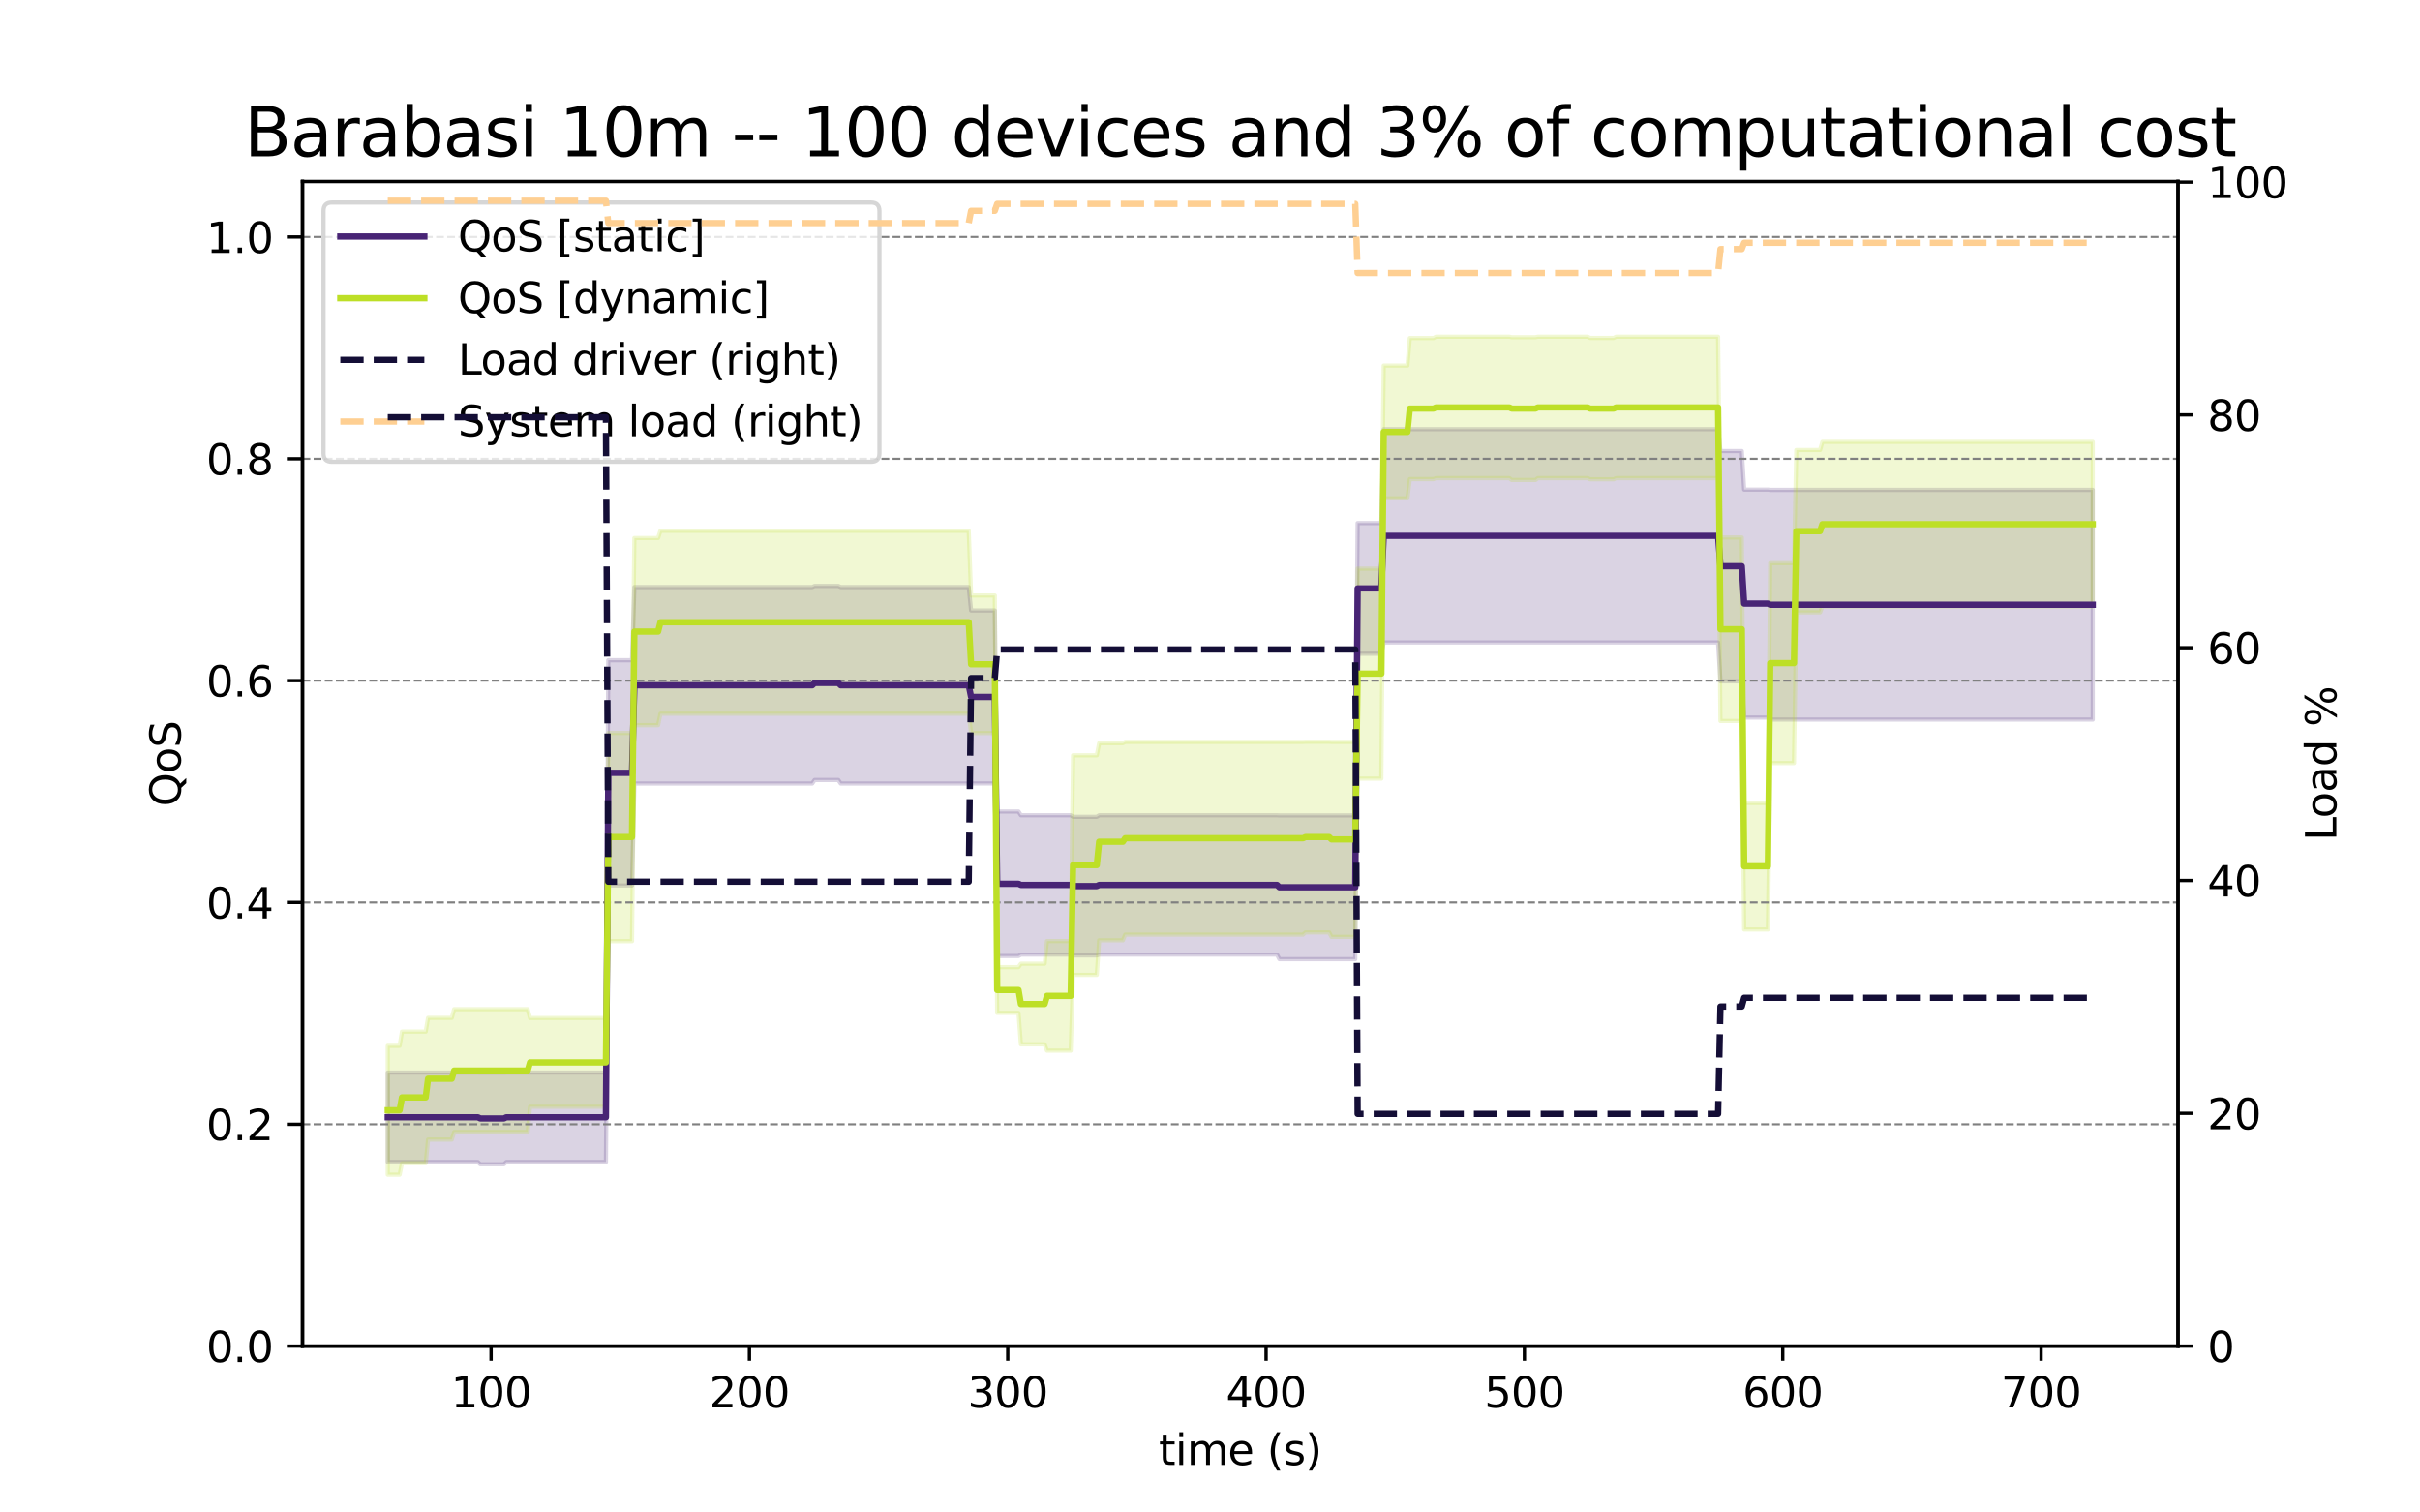 <?xml version="1.0" encoding="utf-8" standalone="no"?>
<!DOCTYPE svg PUBLIC "-//W3C//DTD SVG 1.1//EN"
  "http://www.w3.org/Graphics/SVG/1.1/DTD/svg11.dtd">
<svg xmlns:xlink="http://www.w3.org/1999/xlink" width="576pt" height="360pt" viewBox="0 0 576 360" xmlns="http://www.w3.org/2000/svg" version="1.1">
 <defs>
  <style type="text/css">*{stroke-linejoin: round; stroke-linecap: butt}</style>
 </defs>
 <g id="figure_1">
  <g id="patch_1">
   <path d="M 0 360 
L 576 360 
L 576 0 
L 0 0 
z
" style="fill: #ffffff"/>
  </g>
  <g id="axes_1">
   <g id="patch_2">
    <path d="M 72 320.4 
L 518.4 320.4 
L 518.4 43.2 
L 72 43.2 
z
" style="fill: #ffffff"/>
   </g>
   <g id="PolyCollection_1">
    <defs>
     <path id="mf7c84b176a" d="M 92.291 -83.429 
L 92.291 -104.706 
L 92.855 -104.706 
L 93.42 -104.706 
L 93.984 -104.706 
L 94.549 -104.706 
L 95.113 -104.706 
L 95.677 -104.706 
L 96.242 -104.706 
L 96.806 -104.706 
L 97.371 -104.706 
L 97.935 -104.706 
L 98.5 -104.706 
L 99.064 -104.706 
L 99.628 -104.706 
L 100.193 -104.706 
L 100.757 -104.706 
L 101.322 -104.706 
L 101.886 -104.706 
L 102.45 -104.706 
L 103.015 -104.706 
L 103.579 -104.706 
L 104.144 -104.706 
L 104.708 -104.706 
L 105.273 -104.706 
L 105.837 -104.706 
L 106.401 -104.706 
L 106.966 -104.706 
L 107.53 -104.706 
L 108.095 -104.706 
L 108.659 -104.706 
L 109.224 -104.706 
L 109.788 -104.706 
L 110.352 -104.706 
L 110.917 -104.706 
L 111.481 -104.706 
L 112.046 -104.706 
L 112.61 -104.706 
L 113.174 -104.706 
L 113.739 -104.706 
L 114.303 -104.69 
L 114.868 -104.69 
L 115.432 -104.69 
L 115.997 -104.69 
L 116.561 -104.69 
L 117.125 -104.69 
L 117.69 -104.69 
L 118.254 -104.69 
L 118.819 -104.69 
L 119.383 -104.69 
L 119.948 -104.69 
L 120.512 -104.706 
L 121.076 -104.706 
L 121.641 -104.706 
L 122.205 -104.706 
L 122.77 -104.706 
L 123.334 -104.706 
L 123.898 -104.706 
L 124.463 -104.706 
L 125.027 -104.706 
L 125.592 -104.706 
L 126.156 -104.706 
L 126.721 -104.706 
L 127.285 -104.706 
L 127.849 -104.706 
L 128.414 -104.706 
L 128.978 -104.706 
L 129.543 -104.706 
L 130.107 -104.706 
L 130.671 -104.706 
L 131.236 -104.706 
L 131.8 -104.706 
L 132.365 -104.706 
L 132.929 -104.706 
L 133.494 -104.706 
L 134.058 -104.706 
L 134.622 -104.706 
L 135.187 -104.706 
L 135.751 -104.706 
L 136.316 -104.706 
L 136.88 -104.706 
L 137.445 -104.706 
L 138.009 -104.706 
L 138.573 -104.706 
L 139.138 -104.706 
L 139.702 -104.706 
L 140.267 -104.706 
L 140.831 -104.706 
L 141.395 -104.706 
L 141.96 -104.706 
L 142.524 -104.706 
L 143.089 -104.706 
L 143.653 -104.706 
L 144.218 -104.706 
L 144.782 -202.851 
L 145.346 -202.851 
L 145.911 -202.851 
L 146.475 -202.851 
L 147.04 -202.851 
L 147.604 -202.851 
L 148.169 -202.851 
L 148.733 -202.851 
L 149.297 -202.851 
L 149.862 -202.851 
L 150.426 -202.851 
L 150.991 -220.27 
L 151.555 -220.27 
L 152.119 -220.27 
L 152.684 -220.27 
L 153.248 -220.27 
L 153.813 -220.27 
L 154.377 -220.27 
L 154.942 -220.27 
L 155.506 -220.27 
L 156.07 -220.27 
L 156.635 -220.27 
L 157.199 -220.27 
L 157.764 -220.27 
L 158.328 -220.27 
L 158.893 -220.27 
L 159.457 -220.27 
L 160.021 -220.27 
L 160.586 -220.27 
L 161.15 -220.27 
L 161.715 -220.27 
L 162.279 -220.27 
L 162.843 -220.27 
L 163.408 -220.27 
L 163.972 -220.27 
L 164.537 -220.27 
L 165.101 -220.27 
L 165.666 -220.27 
L 166.23 -220.27 
L 166.794 -220.27 
L 167.359 -220.27 
L 167.923 -220.27 
L 168.488 -220.27 
L 169.052 -220.27 
L 169.616 -220.27 
L 170.181 -220.27 
L 170.745 -220.27 
L 171.31 -220.27 
L 171.874 -220.27 
L 172.439 -220.27 
L 173.003 -220.27 
L 173.567 -220.27 
L 174.132 -220.27 
L 174.696 -220.27 
L 175.261 -220.27 
L 175.825 -220.27 
L 176.39 -220.27 
L 176.954 -220.27 
L 177.518 -220.27 
L 178.083 -220.27 
L 178.647 -220.27 
L 179.212 -220.27 
L 179.776 -220.27 
L 180.34 -220.27 
L 180.905 -220.27 
L 181.469 -220.27 
L 182.034 -220.27 
L 182.598 -220.27 
L 183.163 -220.27 
L 183.727 -220.27 
L 184.291 -220.27 
L 184.856 -220.27 
L 185.42 -220.27 
L 185.985 -220.27 
L 186.549 -220.27 
L 187.114 -220.27 
L 187.678 -220.27 
L 188.242 -220.27 
L 188.807 -220.27 
L 189.371 -220.27 
L 189.936 -220.27 
L 190.5 -220.27 
L 191.064 -220.27 
L 191.629 -220.27 
L 192.193 -220.27 
L 192.758 -220.27 
L 193.322 -220.27 
L 193.887 -220.543 
L 194.451 -220.543 
L 195.015 -220.543 
L 195.58 -220.543 
L 196.144 -220.543 
L 196.709 -220.543 
L 197.273 -220.543 
L 197.838 -220.543 
L 198.402 -220.543 
L 198.966 -220.543 
L 199.531 -220.543 
L 200.095 -220.27 
L 200.66 -220.27 
L 201.224 -220.27 
L 201.788 -220.27 
L 202.353 -220.27 
L 202.917 -220.27 
L 203.482 -220.27 
L 204.046 -220.27 
L 204.611 -220.27 
L 205.175 -220.27 
L 205.739 -220.27 
L 206.304 -220.27 
L 206.868 -220.27 
L 207.433 -220.27 
L 207.997 -220.27 
L 208.561 -220.27 
L 209.126 -220.27 
L 209.69 -220.27 
L 210.255 -220.27 
L 210.819 -220.27 
L 211.384 -220.27 
L 211.948 -220.27 
L 212.512 -220.27 
L 213.077 -220.27 
L 213.641 -220.27 
L 214.206 -220.27 
L 214.77 -220.27 
L 215.335 -220.27 
L 215.899 -220.27 
L 216.463 -220.27 
L 217.028 -220.27 
L 217.592 -220.27 
L 218.157 -220.27 
L 218.721 -220.27 
L 219.285 -220.27 
L 219.85 -220.27 
L 220.414 -220.27 
L 220.979 -220.27 
L 221.543 -220.27 
L 222.108 -220.27 
L 222.672 -220.27 
L 223.236 -220.27 
L 223.801 -220.27 
L 224.365 -220.27 
L 224.93 -220.27 
L 225.494 -220.27 
L 226.059 -220.27 
L 226.623 -220.27 
L 227.187 -220.27 
L 227.752 -220.27 
L 228.316 -220.27 
L 228.881 -220.27 
L 229.445 -220.27 
L 230.009 -220.27 
L 230.574 -220.27 
L 231.138 -214.701 
L 231.703 -214.701 
L 232.267 -214.701 
L 232.832 -214.701 
L 233.396 -214.701 
L 233.96 -214.701 
L 234.525 -214.701 
L 235.089 -214.701 
L 235.654 -214.701 
L 236.218 -214.701 
L 236.783 -214.701 
L 237.347 -166.845 
L 237.911 -166.845 
L 238.476 -166.845 
L 239.04 -166.845 
L 239.605 -166.845 
L 240.169 -166.845 
L 240.733 -166.845 
L 241.298 -166.845 
L 241.862 -166.845 
L 242.427 -166.845 
L 242.991 -165.95 
L 243.556 -165.95 
L 244.12 -165.95 
L 244.684 -165.95 
L 245.249 -165.95 
L 245.813 -165.95 
L 246.378 -165.95 
L 246.942 -165.95 
L 247.506 -165.95 
L 248.071 -165.95 
L 248.635 -165.95 
L 249.2 -165.95 
L 249.764 -165.95 
L 250.329 -165.95 
L 250.893 -165.95 
L 251.457 -165.95 
L 252.022 -165.95 
L 252.586 -165.95 
L 253.151 -165.95 
L 253.715 -165.95 
L 254.28 -165.95 
L 254.844 -165.95 
L 255.408 -165.586 
L 255.973 -165.586 
L 256.537 -165.586 
L 257.102 -165.586 
L 257.666 -165.586 
L 258.23 -165.586 
L 258.795 -165.586 
L 259.359 -165.586 
L 259.924 -165.586 
L 260.488 -165.586 
L 261.053 -165.586 
L 261.617 -165.95 
L 262.181 -165.95 
L 262.746 -165.95 
L 263.31 -165.95 
L 263.875 -165.95 
L 264.439 -165.95 
L 265.004 -165.95 
L 265.568 -165.95 
L 266.132 -165.95 
L 266.697 -165.95 
L 267.261 -165.95 
L 267.826 -165.95 
L 268.39 -165.95 
L 268.954 -165.95 
L 269.519 -165.95 
L 270.083 -165.95 
L 270.648 -165.95 
L 271.212 -165.95 
L 271.777 -165.95 
L 272.341 -165.95 
L 272.905 -165.95 
L 273.47 -165.95 
L 274.034 -165.95 
L 274.599 -165.95 
L 275.163 -165.95 
L 275.728 -165.95 
L 276.292 -165.95 
L 276.856 -165.95 
L 277.421 -165.95 
L 277.985 -165.95 
L 278.55 -165.95 
L 279.114 -165.95 
L 279.678 -165.95 
L 280.243 -165.95 
L 280.807 -165.95 
L 281.372 -165.95 
L 281.936 -165.95 
L 282.501 -165.95 
L 283.065 -165.95 
L 283.629 -165.95 
L 284.194 -165.95 
L 284.758 -165.95 
L 285.323 -165.95 
L 285.887 -165.95 
L 286.451 -165.95 
L 287.016 -165.95 
L 287.58 -165.95 
L 288.145 -165.95 
L 288.709 -165.95 
L 289.274 -165.95 
L 289.838 -165.95 
L 290.402 -165.95 
L 290.967 -165.95 
L 291.531 -165.95 
L 292.096 -165.95 
L 292.66 -165.95 
L 293.225 -165.95 
L 293.789 -165.95 
L 294.353 -165.95 
L 294.918 -165.95 
L 295.482 -165.95 
L 296.047 -165.95 
L 296.611 -165.95 
L 297.175 -165.95 
L 297.74 -165.95 
L 298.304 -165.95 
L 298.869 -165.95 
L 299.433 -165.95 
L 299.998 -165.95 
L 300.562 -165.95 
L 301.126 -165.95 
L 301.691 -165.95 
L 302.255 -165.95 
L 302.82 -165.95 
L 303.384 -165.95 
L 303.949 -165.95 
L 304.513 -165.924 
L 305.077 -165.924 
L 305.642 -165.924 
L 306.206 -165.924 
L 306.771 -165.924 
L 307.335 -165.924 
L 307.899 -165.924 
L 308.464 -165.924 
L 309.028 -165.924 
L 309.593 -165.924 
L 310.157 -165.924 
L 310.722 -165.924 
L 311.286 -165.924 
L 311.85 -165.924 
L 312.415 -165.924 
L 312.979 -165.924 
L 313.544 -165.924 
L 314.108 -165.924 
L 314.673 -165.924 
L 315.237 -165.924 
L 315.801 -165.924 
L 316.366 -165.924 
L 316.93 -165.924 
L 317.495 -165.924 
L 318.059 -165.924 
L 318.623 -165.924 
L 319.188 -165.924 
L 319.752 -165.924 
L 320.317 -165.924 
L 320.881 -165.924 
L 321.446 -165.924 
L 322.01 -165.924 
L 322.574 -165.924 
L 323.139 -235.503 
L 323.703 -235.503 
L 324.268 -235.503 
L 324.832 -235.503 
L 325.396 -235.503 
L 325.961 -235.503 
L 326.525 -235.503 
L 327.09 -235.503 
L 327.654 -235.503 
L 328.219 -235.503 
L 328.783 -235.503 
L 329.347 -257.842 
L 329.912 -257.842 
L 330.476 -257.842 
L 331.041 -257.842 
L 331.605 -257.842 
L 332.17 -257.842 
L 332.734 -257.842 
L 333.298 -257.842 
L 333.863 -257.842 
L 334.427 -257.842 
L 334.992 -257.842 
L 335.556 -257.842 
L 336.12 -257.842 
L 336.685 -257.842 
L 337.249 -257.842 
L 337.814 -257.842 
L 338.378 -257.842 
L 338.943 -257.842 
L 339.507 -257.842 
L 340.071 -257.842 
L 340.636 -257.842 
L 341.2 -257.842 
L 341.765 -257.842 
L 342.329 -257.842 
L 342.894 -257.842 
L 343.458 -257.842 
L 344.022 -257.842 
L 344.587 -257.842 
L 345.151 -257.842 
L 345.716 -257.842 
L 346.28 -257.842 
L 346.844 -257.842 
L 347.409 -257.842 
L 347.973 -257.842 
L 348.538 -257.842 
L 349.102 -257.842 
L 349.667 -257.842 
L 350.231 -257.842 
L 350.795 -257.842 
L 351.36 -257.842 
L 351.924 -257.842 
L 352.489 -257.842 
L 353.053 -257.842 
L 353.617 -257.842 
L 354.182 -257.842 
L 354.746 -257.842 
L 355.311 -257.842 
L 355.875 -257.842 
L 356.44 -257.842 
L 357.004 -257.842 
L 357.568 -257.842 
L 358.133 -257.842 
L 358.697 -257.842 
L 359.262 -257.842 
L 359.826 -257.842 
L 360.391 -257.842 
L 360.955 -257.842 
L 361.519 -257.842 
L 362.084 -257.842 
L 362.648 -257.842 
L 363.213 -257.842 
L 363.777 -257.842 
L 364.341 -257.842 
L 364.906 -257.842 
L 365.47 -257.842 
L 366.035 -257.842 
L 366.599 -257.842 
L 367.164 -257.842 
L 367.728 -257.842 
L 368.292 -257.842 
L 368.857 -257.842 
L 369.421 -257.842 
L 369.986 -257.842 
L 370.55 -257.842 
L 371.115 -257.842 
L 371.679 -257.842 
L 372.243 -257.842 
L 372.808 -257.842 
L 373.372 -257.842 
L 373.937 -257.842 
L 374.501 -257.842 
L 375.065 -257.842 
L 375.63 -257.842 
L 376.194 -257.842 
L 376.759 -257.842 
L 377.323 -257.842 
L 377.888 -257.842 
L 378.452 -257.842 
L 379.016 -257.842 
L 379.581 -257.842 
L 380.145 -257.842 
L 380.71 -257.842 
L 381.274 -257.842 
L 381.839 -257.842 
L 382.403 -257.842 
L 382.967 -257.842 
L 383.532 -257.842 
L 384.096 -257.842 
L 384.661 -257.842 
L 385.225 -257.842 
L 385.789 -257.842 
L 386.354 -257.842 
L 386.918 -257.842 
L 387.483 -257.842 
L 388.047 -257.842 
L 388.612 -257.842 
L 389.176 -257.842 
L 389.74 -257.842 
L 390.305 -257.842 
L 390.869 -257.842 
L 391.434 -257.842 
L 391.998 -257.842 
L 392.562 -257.842 
L 393.127 -257.842 
L 393.691 -257.842 
L 394.256 -257.842 
L 394.82 -257.842 
L 395.385 -257.842 
L 395.949 -257.842 
L 396.513 -257.842 
L 397.078 -257.842 
L 397.642 -257.842 
L 398.207 -257.842 
L 398.771 -257.842 
L 399.336 -257.842 
L 399.9 -257.842 
L 400.464 -257.842 
L 401.029 -257.842 
L 401.593 -257.842 
L 402.158 -257.842 
L 402.722 -257.842 
L 403.286 -257.842 
L 403.851 -257.842 
L 404.415 -257.842 
L 404.98 -257.842 
L 405.544 -257.842 
L 406.109 -257.842 
L 406.673 -257.842 
L 407.237 -257.842 
L 407.802 -257.842 
L 408.366 -257.842 
L 408.931 -257.842 
L 409.495 -252.639 
L 410.06 -252.639 
L 410.624 -252.639 
L 411.188 -252.639 
L 411.753 -252.639 
L 412.317 -252.639 
L 412.882 -252.639 
L 413.446 -252.639 
L 414.01 -252.639 
L 414.575 -252.639 
L 415.139 -243.475 
L 415.704 -243.475 
L 416.268 -243.475 
L 416.833 -243.475 
L 417.397 -243.475 
L 417.961 -243.475 
L 418.526 -243.475 
L 419.09 -243.475 
L 419.655 -243.475 
L 420.219 -243.475 
L 420.784 -243.475 
L 421.348 -243.403 
L 421.912 -243.403 
L 422.477 -243.403 
L 423.041 -243.403 
L 423.606 -243.403 
L 424.17 -243.403 
L 424.734 -243.403 
L 425.299 -243.403 
L 425.863 -243.403 
L 426.428 -243.403 
L 426.992 -243.403 
L 427.557 -243.403 
L 428.121 -243.403 
L 428.685 -243.403 
L 429.25 -243.403 
L 429.814 -243.403 
L 430.379 -243.403 
L 430.943 -243.403 
L 431.507 -243.403 
L 432.072 -243.403 
L 432.636 -243.403 
L 433.201 -243.403 
L 433.765 -243.403 
L 434.33 -243.403 
L 434.894 -243.403 
L 435.458 -243.403 
L 436.023 -243.403 
L 436.587 -243.403 
L 437.152 -243.403 
L 437.716 -243.403 
L 438.281 -243.403 
L 438.845 -243.403 
L 439.409 -243.403 
L 439.974 -243.403 
L 440.538 -243.403 
L 441.103 -243.403 
L 441.667 -243.403 
L 442.231 -243.403 
L 442.796 -243.403 
L 443.36 -243.403 
L 443.925 -243.403 
L 444.489 -243.403 
L 445.054 -243.403 
L 445.618 -243.403 
L 446.182 -243.403 
L 446.747 -243.403 
L 447.311 -243.403 
L 447.876 -243.403 
L 448.44 -243.403 
L 449.005 -243.403 
L 449.569 -243.403 
L 450.133 -243.403 
L 450.698 -243.403 
L 451.262 -243.403 
L 451.827 -243.403 
L 452.391 -243.403 
L 452.955 -243.403 
L 453.52 -243.403 
L 454.084 -243.403 
L 454.649 -243.403 
L 455.213 -243.403 
L 455.778 -243.403 
L 456.342 -243.403 
L 456.906 -243.403 
L 457.471 -243.403 
L 458.035 -243.403 
L 458.6 -243.403 
L 459.164 -243.403 
L 459.729 -243.403 
L 460.293 -243.403 
L 460.857 -243.403 
L 461.422 -243.403 
L 461.986 -243.403 
L 462.551 -243.403 
L 463.115 -243.403 
L 463.679 -243.403 
L 464.244 -243.403 
L 464.808 -243.403 
L 465.373 -243.403 
L 465.937 -243.403 
L 466.502 -243.403 
L 467.066 -243.403 
L 467.63 -243.403 
L 468.195 -243.403 
L 468.759 -243.403 
L 469.324 -243.403 
L 469.888 -243.403 
L 470.452 -243.403 
L 471.017 -243.403 
L 471.581 -243.403 
L 472.146 -243.403 
L 472.71 -243.403 
L 473.275 -243.403 
L 473.839 -243.403 
L 474.403 -243.403 
L 474.968 -243.403 
L 475.532 -243.403 
L 476.097 -243.403 
L 476.661 -243.403 
L 477.226 -243.403 
L 477.79 -243.403 
L 478.354 -243.403 
L 478.919 -243.403 
L 479.483 -243.403 
L 480.048 -243.403 
L 480.612 -243.403 
L 481.176 -243.403 
L 481.741 -243.403 
L 482.305 -243.403 
L 482.87 -243.403 
L 483.434 -243.403 
L 483.999 -243.403 
L 484.563 -243.403 
L 485.127 -243.403 
L 485.692 -243.403 
L 486.256 -243.403 
L 486.821 -243.403 
L 487.385 -243.403 
L 487.95 -243.403 
L 488.514 -243.403 
L 489.078 -243.403 
L 489.643 -243.403 
L 490.207 -243.403 
L 490.772 -243.403 
L 491.336 -243.403 
L 491.9 -243.403 
L 492.465 -243.403 
L 493.029 -243.403 
L 493.594 -243.403 
L 494.158 -243.403 
L 494.723 -243.403 
L 495.287 -243.403 
L 495.851 -243.403 
L 496.416 -243.403 
L 496.98 -243.403 
L 497.545 -243.403 
L 498.109 -243.403 
L 498.109 -188.723 
L 498.109 -188.723 
L 497.545 -188.723 
L 496.98 -188.723 
L 496.416 -188.723 
L 495.851 -188.723 
L 495.287 -188.723 
L 494.723 -188.723 
L 494.158 -188.723 
L 493.594 -188.723 
L 493.029 -188.723 
L 492.465 -188.723 
L 491.9 -188.723 
L 491.336 -188.723 
L 490.772 -188.723 
L 490.207 -188.723 
L 489.643 -188.723 
L 489.078 -188.723 
L 488.514 -188.723 
L 487.95 -188.723 
L 487.385 -188.723 
L 486.821 -188.723 
L 486.256 -188.723 
L 485.692 -188.723 
L 485.127 -188.723 
L 484.563 -188.723 
L 483.999 -188.723 
L 483.434 -188.723 
L 482.87 -188.723 
L 482.305 -188.723 
L 481.741 -188.723 
L 481.176 -188.723 
L 480.612 -188.723 
L 480.048 -188.723 
L 479.483 -188.723 
L 478.919 -188.723 
L 478.354 -188.723 
L 477.79 -188.723 
L 477.226 -188.723 
L 476.661 -188.723 
L 476.097 -188.723 
L 475.532 -188.723 
L 474.968 -188.723 
L 474.403 -188.723 
L 473.839 -188.723 
L 473.275 -188.723 
L 472.71 -188.723 
L 472.146 -188.723 
L 471.581 -188.723 
L 471.017 -188.723 
L 470.452 -188.723 
L 469.888 -188.723 
L 469.324 -188.723 
L 468.759 -188.723 
L 468.195 -188.723 
L 467.63 -188.723 
L 467.066 -188.723 
L 466.502 -188.723 
L 465.937 -188.723 
L 465.373 -188.723 
L 464.808 -188.723 
L 464.244 -188.723 
L 463.679 -188.723 
L 463.115 -188.723 
L 462.551 -188.723 
L 461.986 -188.723 
L 461.422 -188.723 
L 460.857 -188.723 
L 460.293 -188.723 
L 459.729 -188.723 
L 459.164 -188.723 
L 458.6 -188.723 
L 458.035 -188.723 
L 457.471 -188.723 
L 456.906 -188.723 
L 456.342 -188.723 
L 455.778 -188.723 
L 455.213 -188.723 
L 454.649 -188.723 
L 454.084 -188.723 
L 453.52 -188.723 
L 452.955 -188.723 
L 452.391 -188.723 
L 451.827 -188.723 
L 451.262 -188.723 
L 450.698 -188.723 
L 450.133 -188.723 
L 449.569 -188.723 
L 449.005 -188.723 
L 448.44 -188.723 
L 447.876 -188.723 
L 447.311 -188.723 
L 446.747 -188.723 
L 446.182 -188.723 
L 445.618 -188.723 
L 445.054 -188.723 
L 444.489 -188.723 
L 443.925 -188.723 
L 443.36 -188.723 
L 442.796 -188.723 
L 442.231 -188.723 
L 441.667 -188.723 
L 441.103 -188.723 
L 440.538 -188.723 
L 439.974 -188.723 
L 439.409 -188.723 
L 438.845 -188.723 
L 438.281 -188.723 
L 437.716 -188.723 
L 437.152 -188.723 
L 436.587 -188.723 
L 436.023 -188.723 
L 435.458 -188.723 
L 434.894 -188.723 
L 434.33 -188.723 
L 433.765 -188.723 
L 433.201 -188.723 
L 432.636 -188.723 
L 432.072 -188.723 
L 431.507 -188.723 
L 430.943 -188.723 
L 430.379 -188.723 
L 429.814 -188.723 
L 429.25 -188.723 
L 428.685 -188.723 
L 428.121 -188.723 
L 427.557 -188.723 
L 426.992 -188.723 
L 426.428 -188.723 
L 425.863 -188.723 
L 425.299 -188.723 
L 424.734 -188.723 
L 424.17 -188.723 
L 423.606 -188.723 
L 423.041 -188.723 
L 422.477 -188.723 
L 421.912 -188.723 
L 421.348 -188.723 
L 420.784 -189.207 
L 420.219 -189.207 
L 419.655 -189.207 
L 419.09 -189.207 
L 418.526 -189.207 
L 417.961 -189.207 
L 417.397 -189.207 
L 416.833 -189.207 
L 416.268 -189.207 
L 415.704 -189.207 
L 415.139 -189.207 
L 414.575 -197.829 
L 414.01 -197.829 
L 413.446 -197.829 
L 412.882 -197.829 
L 412.317 -197.829 
L 411.753 -197.829 
L 411.188 -197.829 
L 410.624 -197.829 
L 410.06 -197.829 
L 409.495 -197.829 
L 408.931 -207.077 
L 408.366 -207.077 
L 407.802 -207.077 
L 407.237 -207.077 
L 406.673 -207.077 
L 406.109 -207.077 
L 405.544 -207.077 
L 404.98 -207.077 
L 404.415 -207.077 
L 403.851 -207.077 
L 403.286 -207.077 
L 402.722 -207.077 
L 402.158 -207.077 
L 401.593 -207.077 
L 401.029 -207.077 
L 400.464 -207.077 
L 399.9 -207.077 
L 399.336 -207.077 
L 398.771 -207.077 
L 398.207 -207.077 
L 397.642 -207.077 
L 397.078 -207.077 
L 396.513 -207.077 
L 395.949 -207.077 
L 395.385 -207.077 
L 394.82 -207.077 
L 394.256 -207.077 
L 393.691 -207.077 
L 393.127 -207.077 
L 392.562 -207.077 
L 391.998 -207.077 
L 391.434 -207.077 
L 390.869 -207.077 
L 390.305 -207.077 
L 389.74 -207.077 
L 389.176 -207.077 
L 388.612 -207.077 
L 388.047 -207.077 
L 387.483 -207.077 
L 386.918 -207.077 
L 386.354 -207.077 
L 385.789 -207.077 
L 385.225 -207.077 
L 384.661 -207.077 
L 384.096 -207.077 
L 383.532 -207.077 
L 382.967 -207.077 
L 382.403 -207.077 
L 381.839 -207.077 
L 381.274 -207.077 
L 380.71 -207.077 
L 380.145 -207.077 
L 379.581 -207.077 
L 379.016 -207.077 
L 378.452 -207.077 
L 377.888 -207.077 
L 377.323 -207.077 
L 376.759 -207.077 
L 376.194 -207.077 
L 375.63 -207.077 
L 375.065 -207.077 
L 374.501 -207.077 
L 373.937 -207.077 
L 373.372 -207.077 
L 372.808 -207.077 
L 372.243 -207.077 
L 371.679 -207.077 
L 371.115 -207.077 
L 370.55 -207.077 
L 369.986 -207.077 
L 369.421 -207.077 
L 368.857 -207.077 
L 368.292 -207.077 
L 367.728 -207.077 
L 367.164 -207.077 
L 366.599 -207.077 
L 366.035 -207.077 
L 365.47 -207.077 
L 364.906 -207.077 
L 364.341 -207.077 
L 363.777 -207.077 
L 363.213 -207.077 
L 362.648 -207.077 
L 362.084 -207.077 
L 361.519 -207.077 
L 360.955 -207.077 
L 360.391 -207.077 
L 359.826 -207.077 
L 359.262 -207.077 
L 358.697 -207.077 
L 358.133 -207.077 
L 357.568 -207.077 
L 357.004 -207.077 
L 356.44 -207.077 
L 355.875 -207.077 
L 355.311 -207.077 
L 354.746 -207.077 
L 354.182 -207.077 
L 353.617 -207.077 
L 353.053 -207.077 
L 352.489 -207.077 
L 351.924 -207.077 
L 351.36 -207.077 
L 350.795 -207.077 
L 350.231 -207.077 
L 349.667 -207.077 
L 349.102 -207.077 
L 348.538 -207.077 
L 347.973 -207.077 
L 347.409 -207.077 
L 346.844 -207.077 
L 346.28 -207.077 
L 345.716 -207.077 
L 345.151 -207.077 
L 344.587 -207.077 
L 344.022 -207.077 
L 343.458 -207.077 
L 342.894 -207.077 
L 342.329 -207.077 
L 341.765 -207.077 
L 341.2 -207.077 
L 340.636 -207.077 
L 340.071 -207.077 
L 339.507 -207.077 
L 338.943 -207.077 
L 338.378 -207.077 
L 337.814 -207.077 
L 337.249 -207.077 
L 336.685 -207.077 
L 336.12 -207.077 
L 335.556 -207.077 
L 334.992 -207.077 
L 334.427 -207.077 
L 333.863 -207.077 
L 333.298 -207.077 
L 332.734 -207.077 
L 332.17 -207.077 
L 331.605 -207.077 
L 331.041 -207.077 
L 330.476 -207.077 
L 329.912 -207.077 
L 329.347 -207.077 
L 328.783 -204.404 
L 328.219 -204.404 
L 327.654 -204.404 
L 327.09 -204.404 
L 326.525 -204.404 
L 325.961 -204.404 
L 325.396 -204.404 
L 324.832 -204.404 
L 324.268 -204.404 
L 323.703 -204.404 
L 323.139 -204.404 
L 322.574 -131.701 
L 322.01 -131.701 
L 321.446 -131.701 
L 320.881 -131.701 
L 320.317 -131.701 
L 319.752 -131.701 
L 319.188 -131.701 
L 318.623 -131.701 
L 318.059 -131.701 
L 317.495 -131.701 
L 316.93 -131.701 
L 316.366 -131.701 
L 315.801 -131.701 
L 315.237 -131.701 
L 314.673 -131.701 
L 314.108 -131.701 
L 313.544 -131.701 
L 312.979 -131.701 
L 312.415 -131.701 
L 311.85 -131.701 
L 311.286 -131.701 
L 310.722 -131.701 
L 310.157 -131.701 
L 309.593 -131.701 
L 309.028 -131.701 
L 308.464 -131.701 
L 307.899 -131.701 
L 307.335 -131.701 
L 306.771 -131.701 
L 306.206 -131.701 
L 305.642 -131.701 
L 305.077 -131.701 
L 304.513 -131.701 
L 303.949 -132.787 
L 303.384 -132.787 
L 302.82 -132.787 
L 302.255 -132.787 
L 301.691 -132.787 
L 301.126 -132.787 
L 300.562 -132.787 
L 299.998 -132.787 
L 299.433 -132.787 
L 298.869 -132.787 
L 298.304 -132.787 
L 297.74 -132.787 
L 297.175 -132.787 
L 296.611 -132.787 
L 296.047 -132.787 
L 295.482 -132.787 
L 294.918 -132.787 
L 294.353 -132.787 
L 293.789 -132.787 
L 293.225 -132.787 
L 292.66 -132.787 
L 292.096 -132.787 
L 291.531 -132.787 
L 290.967 -132.787 
L 290.402 -132.787 
L 289.838 -132.787 
L 289.274 -132.787 
L 288.709 -132.787 
L 288.145 -132.787 
L 287.58 -132.787 
L 287.016 -132.787 
L 286.451 -132.787 
L 285.887 -132.787 
L 285.323 -132.787 
L 284.758 -132.787 
L 284.194 -132.787 
L 283.629 -132.787 
L 283.065 -132.787 
L 282.501 -132.787 
L 281.936 -132.787 
L 281.372 -132.787 
L 280.807 -132.787 
L 280.243 -132.787 
L 279.678 -132.787 
L 279.114 -132.787 
L 278.55 -132.787 
L 277.985 -132.787 
L 277.421 -132.787 
L 276.856 -132.787 
L 276.292 -132.787 
L 275.728 -132.787 
L 275.163 -132.787 
L 274.599 -132.787 
L 274.034 -132.787 
L 273.47 -132.787 
L 272.905 -132.787 
L 272.341 -132.787 
L 271.777 -132.787 
L 271.212 -132.787 
L 270.648 -132.787 
L 270.083 -132.787 
L 269.519 -132.787 
L 268.954 -132.787 
L 268.39 -132.787 
L 267.826 -132.787 
L 267.261 -132.787 
L 266.697 -132.787 
L 266.132 -132.787 
L 265.568 -132.787 
L 265.004 -132.787 
L 264.439 -132.787 
L 263.875 -132.787 
L 263.31 -132.787 
L 262.746 -132.787 
L 262.181 -132.787 
L 261.617 -132.787 
L 261.053 -132.595 
L 260.488 -132.595 
L 259.924 -132.595 
L 259.359 -132.595 
L 258.795 -132.595 
L 258.23 -132.595 
L 257.666 -132.595 
L 257.102 -132.595 
L 256.537 -132.595 
L 255.973 -132.595 
L 255.408 -132.595 
L 254.844 -132.787 
L 254.28 -132.787 
L 253.715 -132.787 
L 253.151 -132.787 
L 252.586 -132.787 
L 252.022 -132.787 
L 251.457 -132.787 
L 250.893 -132.787 
L 250.329 -132.787 
L 249.764 -132.787 
L 249.2 -132.787 
L 248.635 -132.787 
L 248.071 -132.787 
L 247.506 -132.787 
L 246.942 -132.787 
L 246.378 -132.787 
L 245.813 -132.787 
L 245.249 -132.787 
L 244.684 -132.787 
L 244.12 -132.787 
L 243.556 -132.787 
L 242.991 -132.787 
L 242.427 -132.448 
L 241.862 -132.448 
L 241.298 -132.448 
L 240.733 -132.448 
L 240.169 -132.448 
L 239.605 -132.448 
L 239.04 -132.448 
L 238.476 -132.448 
L 237.911 -132.448 
L 237.347 -132.448 
L 236.783 -173.517 
L 236.218 -173.517 
L 235.654 -173.517 
L 235.089 -173.517 
L 234.525 -173.517 
L 233.96 -173.517 
L 233.396 -173.517 
L 232.832 -173.517 
L 232.267 -173.517 
L 231.703 -173.517 
L 231.138 -173.517 
L 230.574 -173.507 
L 230.009 -173.507 
L 229.445 -173.507 
L 228.881 -173.507 
L 228.316 -173.507 
L 227.752 -173.507 
L 227.187 -173.507 
L 226.623 -173.507 
L 226.059 -173.507 
L 225.494 -173.507 
L 224.93 -173.507 
L 224.365 -173.507 
L 223.801 -173.507 
L 223.236 -173.507 
L 222.672 -173.507 
L 222.108 -173.507 
L 221.543 -173.507 
L 220.979 -173.507 
L 220.414 -173.507 
L 219.85 -173.507 
L 219.285 -173.507 
L 218.721 -173.507 
L 218.157 -173.507 
L 217.592 -173.507 
L 217.028 -173.507 
L 216.463 -173.507 
L 215.899 -173.507 
L 215.335 -173.507 
L 214.77 -173.507 
L 214.206 -173.507 
L 213.641 -173.507 
L 213.077 -173.507 
L 212.512 -173.507 
L 211.948 -173.507 
L 211.384 -173.507 
L 210.819 -173.507 
L 210.255 -173.507 
L 209.69 -173.507 
L 209.126 -173.507 
L 208.561 -173.507 
L 207.997 -173.507 
L 207.433 -173.507 
L 206.868 -173.507 
L 206.304 -173.507 
L 205.739 -173.507 
L 205.175 -173.507 
L 204.611 -173.507 
L 204.046 -173.507 
L 203.482 -173.507 
L 202.917 -173.507 
L 202.353 -173.507 
L 201.788 -173.507 
L 201.224 -173.507 
L 200.66 -173.507 
L 200.095 -173.507 
L 199.531 -174.344 
L 198.966 -174.344 
L 198.402 -174.344 
L 197.838 -174.344 
L 197.273 -174.344 
L 196.709 -174.344 
L 196.144 -174.344 
L 195.58 -174.344 
L 195.015 -174.344 
L 194.451 -174.344 
L 193.887 -174.344 
L 193.322 -173.507 
L 192.758 -173.507 
L 192.193 -173.507 
L 191.629 -173.507 
L 191.064 -173.507 
L 190.5 -173.507 
L 189.936 -173.507 
L 189.371 -173.507 
L 188.807 -173.507 
L 188.242 -173.507 
L 187.678 -173.507 
L 187.114 -173.507 
L 186.549 -173.507 
L 185.985 -173.507 
L 185.42 -173.507 
L 184.856 -173.507 
L 184.291 -173.507 
L 183.727 -173.507 
L 183.163 -173.507 
L 182.598 -173.507 
L 182.034 -173.507 
L 181.469 -173.507 
L 180.905 -173.507 
L 180.34 -173.507 
L 179.776 -173.507 
L 179.212 -173.507 
L 178.647 -173.507 
L 178.083 -173.507 
L 177.518 -173.507 
L 176.954 -173.507 
L 176.39 -173.507 
L 175.825 -173.507 
L 175.261 -173.507 
L 174.696 -173.507 
L 174.132 -173.507 
L 173.567 -173.507 
L 173.003 -173.507 
L 172.439 -173.507 
L 171.874 -173.507 
L 171.31 -173.507 
L 170.745 -173.507 
L 170.181 -173.507 
L 169.616 -173.507 
L 169.052 -173.507 
L 168.488 -173.507 
L 167.923 -173.507 
L 167.359 -173.507 
L 166.794 -173.507 
L 166.23 -173.507 
L 165.666 -173.507 
L 165.101 -173.507 
L 164.537 -173.507 
L 163.972 -173.507 
L 163.408 -173.507 
L 162.843 -173.507 
L 162.279 -173.507 
L 161.715 -173.507 
L 161.15 -173.507 
L 160.586 -173.507 
L 160.021 -173.507 
L 159.457 -173.507 
L 158.893 -173.507 
L 158.328 -173.507 
L 157.764 -173.507 
L 157.199 -173.507 
L 156.635 -173.507 
L 156.07 -173.507 
L 155.506 -173.507 
L 154.942 -173.507 
L 154.377 -173.507 
L 153.813 -173.507 
L 153.248 -173.507 
L 152.684 -173.507 
L 152.119 -173.507 
L 151.555 -173.507 
L 150.991 -173.507 
L 150.426 -149.242 
L 149.862 -149.242 
L 149.297 -149.242 
L 148.733 -149.242 
L 148.169 -149.242 
L 147.604 -149.242 
L 147.04 -149.242 
L 146.475 -149.242 
L 145.911 -149.242 
L 145.346 -149.242 
L 144.782 -149.242 
L 144.218 -83.429 
L 143.653 -83.429 
L 143.089 -83.429 
L 142.524 -83.429 
L 141.96 -83.429 
L 141.395 -83.429 
L 140.831 -83.429 
L 140.267 -83.429 
L 139.702 -83.429 
L 139.138 -83.429 
L 138.573 -83.429 
L 138.009 -83.429 
L 137.445 -83.429 
L 136.88 -83.429 
L 136.316 -83.429 
L 135.751 -83.429 
L 135.187 -83.429 
L 134.622 -83.429 
L 134.058 -83.429 
L 133.494 -83.429 
L 132.929 -83.429 
L 132.365 -83.429 
L 131.8 -83.429 
L 131.236 -83.429 
L 130.671 -83.429 
L 130.107 -83.429 
L 129.543 -83.429 
L 128.978 -83.429 
L 128.414 -83.429 
L 127.849 -83.429 
L 127.285 -83.429 
L 126.721 -83.429 
L 126.156 -83.429 
L 125.592 -83.429 
L 125.027 -83.429 
L 124.463 -83.429 
L 123.898 -83.429 
L 123.334 -83.429 
L 122.77 -83.429 
L 122.205 -83.429 
L 121.641 -83.429 
L 121.076 -83.429 
L 120.512 -83.429 
L 119.948 -82.888 
L 119.383 -82.888 
L 118.819 -82.888 
L 118.254 -82.888 
L 117.69 -82.888 
L 117.125 -82.888 
L 116.561 -82.888 
L 115.997 -82.888 
L 115.432 -82.888 
L 114.868 -82.888 
L 114.303 -82.888 
L 113.739 -83.429 
L 113.174 -83.429 
L 112.61 -83.429 
L 112.046 -83.429 
L 111.481 -83.429 
L 110.917 -83.429 
L 110.352 -83.429 
L 109.788 -83.429 
L 109.224 -83.429 
L 108.659 -83.429 
L 108.095 -83.429 
L 107.53 -83.429 
L 106.966 -83.429 
L 106.401 -83.429 
L 105.837 -83.429 
L 105.273 -83.429 
L 104.708 -83.429 
L 104.144 -83.429 
L 103.579 -83.429 
L 103.015 -83.429 
L 102.45 -83.429 
L 101.886 -83.429 
L 101.322 -83.429 
L 100.757 -83.429 
L 100.193 -83.429 
L 99.628 -83.429 
L 99.064 -83.429 
L 98.5 -83.429 
L 97.935 -83.429 
L 97.371 -83.429 
L 96.806 -83.429 
L 96.242 -83.429 
L 95.677 -83.429 
L 95.113 -83.429 
L 94.549 -83.429 
L 93.984 -83.429 
L 93.42 -83.429 
L 92.855 -83.429 
L 92.291 -83.429 
z
" style="stroke: #482475; stroke-opacity: 0.2"/>
    </defs>
    <g clip-path="url(#pdda0d6e816)">
     <use xlink:href="#mf7c84b176a" x="0" y="360" style="fill: #482475; fill-opacity: 0.2; stroke: #482475; stroke-opacity: 0.2"/>
    </g>
   </g>
   <g id="PolyCollection_2">
    <defs>
     <path id="mb1e2464ed7" d="M 92.291 -80.395 
L 92.291 -111.074 
L 92.855 -111.074 
L 93.42 -111.074 
L 93.984 -111.074 
L 94.549 -111.074 
L 95.113 -111.074 
L 95.677 -114.457 
L 96.242 -114.457 
L 96.806 -114.457 
L 97.371 -114.457 
L 97.935 -114.457 
L 98.5 -114.457 
L 99.064 -114.457 
L 99.628 -114.457 
L 100.193 -114.457 
L 100.757 -114.457 
L 101.322 -114.457 
L 101.886 -117.72 
L 102.45 -117.72 
L 103.015 -117.72 
L 103.579 -117.72 
L 104.144 -117.72 
L 104.708 -117.72 
L 105.273 -117.72 
L 105.837 -117.72 
L 106.401 -117.72 
L 106.966 -117.72 
L 107.53 -117.72 
L 108.095 -119.797 
L 108.659 -119.797 
L 109.224 -119.797 
L 109.788 -119.797 
L 110.352 -119.797 
L 110.917 -119.797 
L 111.481 -119.797 
L 112.046 -119.797 
L 112.61 -119.797 
L 113.174 -119.797 
L 113.739 -119.797 
L 114.303 -119.797 
L 114.868 -119.797 
L 115.432 -119.797 
L 115.997 -119.797 
L 116.561 -119.797 
L 117.125 -119.797 
L 117.69 -119.797 
L 118.254 -119.797 
L 118.819 -119.797 
L 119.383 -119.797 
L 119.948 -119.797 
L 120.512 -119.797 
L 121.076 -119.797 
L 121.641 -119.797 
L 122.205 -119.797 
L 122.77 -119.797 
L 123.334 -119.797 
L 123.898 -119.797 
L 124.463 -119.797 
L 125.027 -119.797 
L 125.592 -119.797 
L 126.156 -117.692 
L 126.721 -117.692 
L 127.285 -117.692 
L 127.849 -117.692 
L 128.414 -117.692 
L 128.978 -117.692 
L 129.543 -117.692 
L 130.107 -117.692 
L 130.671 -117.692 
L 131.236 -117.692 
L 131.8 -117.692 
L 132.365 -117.692 
L 132.929 -117.692 
L 133.494 -117.692 
L 134.058 -117.692 
L 134.622 -117.692 
L 135.187 -117.692 
L 135.751 -117.692 
L 136.316 -117.692 
L 136.88 -117.692 
L 137.445 -117.692 
L 138.009 -117.692 
L 138.573 -117.692 
L 139.138 -117.692 
L 139.702 -117.692 
L 140.267 -117.692 
L 140.831 -117.692 
L 141.395 -117.692 
L 141.96 -117.692 
L 142.524 -117.692 
L 143.089 -117.692 
L 143.653 -117.692 
L 144.218 -117.692 
L 144.782 -185.533 
L 145.346 -185.533 
L 145.911 -185.533 
L 146.475 -185.533 
L 147.04 -185.533 
L 147.604 -185.533 
L 148.169 -185.533 
L 148.733 -185.533 
L 149.297 -185.533 
L 149.862 -185.533 
L 150.426 -185.533 
L 150.991 -231.941 
L 151.555 -231.941 
L 152.119 -231.941 
L 152.684 -231.941 
L 153.248 -231.941 
L 153.813 -231.941 
L 154.377 -231.941 
L 154.942 -231.941 
L 155.506 -231.941 
L 156.07 -231.941 
L 156.635 -231.941 
L 157.199 -233.665 
L 157.764 -233.665 
L 158.328 -233.665 
L 158.893 -233.665 
L 159.457 -233.665 
L 160.021 -233.665 
L 160.586 -233.665 
L 161.15 -233.665 
L 161.715 -233.665 
L 162.279 -233.665 
L 162.843 -233.665 
L 163.408 -233.665 
L 163.972 -233.665 
L 164.537 -233.665 
L 165.101 -233.665 
L 165.666 -233.665 
L 166.23 -233.665 
L 166.794 -233.665 
L 167.359 -233.665 
L 167.923 -233.665 
L 168.488 -233.665 
L 169.052 -233.665 
L 169.616 -233.665 
L 170.181 -233.665 
L 170.745 -233.665 
L 171.31 -233.665 
L 171.874 -233.665 
L 172.439 -233.665 
L 173.003 -233.665 
L 173.567 -233.665 
L 174.132 -233.665 
L 174.696 -233.665 
L 175.261 -233.665 
L 175.825 -233.665 
L 176.39 -233.665 
L 176.954 -233.665 
L 177.518 -233.665 
L 178.083 -233.665 
L 178.647 -233.665 
L 179.212 -233.665 
L 179.776 -233.665 
L 180.34 -233.665 
L 180.905 -233.665 
L 181.469 -233.665 
L 182.034 -233.665 
L 182.598 -233.665 
L 183.163 -233.665 
L 183.727 -233.665 
L 184.291 -233.665 
L 184.856 -233.665 
L 185.42 -233.665 
L 185.985 -233.665 
L 186.549 -233.665 
L 187.114 -233.665 
L 187.678 -233.665 
L 188.242 -233.665 
L 188.807 -233.665 
L 189.371 -233.665 
L 189.936 -233.665 
L 190.5 -233.665 
L 191.064 -233.665 
L 191.629 -233.665 
L 192.193 -233.665 
L 192.758 -233.665 
L 193.322 -233.665 
L 193.887 -233.665 
L 194.451 -233.665 
L 195.015 -233.665 
L 195.58 -233.665 
L 196.144 -233.665 
L 196.709 -233.665 
L 197.273 -233.665 
L 197.838 -233.665 
L 198.402 -233.665 
L 198.966 -233.665 
L 199.531 -233.665 
L 200.095 -233.665 
L 200.66 -233.665 
L 201.224 -233.665 
L 201.788 -233.665 
L 202.353 -233.665 
L 202.917 -233.665 
L 203.482 -233.665 
L 204.046 -233.665 
L 204.611 -233.665 
L 205.175 -233.665 
L 205.739 -233.665 
L 206.304 -233.665 
L 206.868 -233.665 
L 207.433 -233.665 
L 207.997 -233.665 
L 208.561 -233.665 
L 209.126 -233.665 
L 209.69 -233.665 
L 210.255 -233.665 
L 210.819 -233.665 
L 211.384 -233.665 
L 211.948 -233.665 
L 212.512 -233.665 
L 213.077 -233.665 
L 213.641 -233.665 
L 214.206 -233.665 
L 214.77 -233.665 
L 215.335 -233.665 
L 215.899 -233.665 
L 216.463 -233.665 
L 217.028 -233.665 
L 217.592 -233.665 
L 218.157 -233.665 
L 218.721 -233.665 
L 219.285 -233.665 
L 219.85 -233.665 
L 220.414 -233.665 
L 220.979 -233.665 
L 221.543 -233.665 
L 222.108 -233.665 
L 222.672 -233.665 
L 223.236 -233.665 
L 223.801 -233.665 
L 224.365 -233.665 
L 224.93 -233.665 
L 225.494 -233.665 
L 226.059 -233.665 
L 226.623 -233.665 
L 227.187 -233.665 
L 227.752 -233.665 
L 228.316 -233.665 
L 228.881 -233.665 
L 229.445 -233.665 
L 230.009 -233.665 
L 230.574 -233.665 
L 231.138 -218.258 
L 231.703 -218.258 
L 232.267 -218.258 
L 232.832 -218.258 
L 233.396 -218.258 
L 233.96 -218.258 
L 234.525 -218.258 
L 235.089 -218.258 
L 235.654 -218.258 
L 236.218 -218.258 
L 236.783 -218.258 
L 237.347 -129.8 
L 237.911 -129.8 
L 238.476 -129.8 
L 239.04 -129.8 
L 239.605 -129.8 
L 240.169 -129.8 
L 240.733 -129.8 
L 241.298 -129.8 
L 241.862 -129.8 
L 242.427 -129.8 
L 242.991 -130.619 
L 243.556 -130.619 
L 244.12 -130.619 
L 244.684 -130.619 
L 245.249 -130.619 
L 245.813 -130.619 
L 246.378 -130.619 
L 246.942 -130.619 
L 247.506 -130.619 
L 248.071 -130.619 
L 248.635 -130.619 
L 249.2 -136.009 
L 249.764 -136.009 
L 250.329 -136.009 
L 250.893 -136.009 
L 251.457 -136.009 
L 252.022 -136.009 
L 252.586 -136.009 
L 253.151 -136.009 
L 253.715 -136.009 
L 254.28 -136.009 
L 254.844 -136.009 
L 255.408 -180.222 
L 255.973 -180.222 
L 256.537 -180.222 
L 257.102 -180.222 
L 257.666 -180.222 
L 258.23 -180.222 
L 258.795 -180.222 
L 259.359 -180.222 
L 259.924 -180.222 
L 260.488 -180.222 
L 261.053 -180.222 
L 261.617 -183.109 
L 262.181 -183.109 
L 262.746 -183.109 
L 263.31 -183.109 
L 263.875 -183.109 
L 264.439 -183.109 
L 265.004 -183.109 
L 265.568 -183.109 
L 266.132 -183.109 
L 266.697 -183.109 
L 267.261 -183.109 
L 267.826 -183.416 
L 268.39 -183.416 
L 268.954 -183.416 
L 269.519 -183.416 
L 270.083 -183.416 
L 270.648 -183.416 
L 271.212 -183.416 
L 271.777 -183.416 
L 272.341 -183.416 
L 272.905 -183.416 
L 273.47 -183.416 
L 274.034 -183.416 
L 274.599 -183.416 
L 275.163 -183.416 
L 275.728 -183.416 
L 276.292 -183.416 
L 276.856 -183.416 
L 277.421 -183.416 
L 277.985 -183.416 
L 278.55 -183.416 
L 279.114 -183.416 
L 279.678 -183.416 
L 280.243 -183.416 
L 280.807 -183.416 
L 281.372 -183.416 
L 281.936 -183.416 
L 282.501 -183.416 
L 283.065 -183.416 
L 283.629 -183.416 
L 284.194 -183.416 
L 284.758 -183.416 
L 285.323 -183.416 
L 285.887 -183.416 
L 286.451 -183.416 
L 287.016 -183.416 
L 287.58 -183.416 
L 288.145 -183.416 
L 288.709 -183.416 
L 289.274 -183.416 
L 289.838 -183.416 
L 290.402 -183.416 
L 290.967 -183.416 
L 291.531 -183.416 
L 292.096 -183.416 
L 292.66 -183.416 
L 293.225 -183.416 
L 293.789 -183.416 
L 294.353 -183.416 
L 294.918 -183.416 
L 295.482 -183.416 
L 296.047 -183.416 
L 296.611 -183.416 
L 297.175 -183.416 
L 297.74 -183.416 
L 298.304 -183.416 
L 298.869 -183.416 
L 299.433 -183.416 
L 299.998 -183.416 
L 300.562 -183.416 
L 301.126 -183.416 
L 301.691 -183.416 
L 302.255 -183.416 
L 302.82 -183.416 
L 303.384 -183.416 
L 303.949 -183.416 
L 304.513 -183.416 
L 305.077 -183.416 
L 305.642 -183.416 
L 306.206 -183.416 
L 306.771 -183.416 
L 307.335 -183.416 
L 307.899 -183.416 
L 308.464 -183.416 
L 309.028 -183.416 
L 309.593 -183.416 
L 310.157 -183.416 
L 310.722 -183.448 
L 311.286 -183.448 
L 311.85 -183.448 
L 312.415 -183.448 
L 312.979 -183.448 
L 313.544 -183.448 
L 314.108 -183.448 
L 314.673 -183.448 
L 315.237 -183.448 
L 315.801 -183.448 
L 316.366 -183.448 
L 316.93 -183.409 
L 317.495 -183.409 
L 318.059 -183.409 
L 318.623 -183.409 
L 319.188 -183.409 
L 319.752 -183.409 
L 320.317 -183.409 
L 320.881 -183.409 
L 321.446 -183.409 
L 322.01 -183.409 
L 322.574 -183.409 
L 323.139 -224.662 
L 323.703 -224.662 
L 324.268 -224.662 
L 324.832 -224.662 
L 325.396 -224.662 
L 325.961 -224.662 
L 326.525 -224.662 
L 327.09 -224.662 
L 327.654 -224.662 
L 328.219 -224.662 
L 328.783 -224.662 
L 329.347 -272.99 
L 329.912 -272.99 
L 330.476 -272.99 
L 331.041 -272.99 
L 331.605 -272.99 
L 332.17 -272.99 
L 332.734 -272.99 
L 333.298 -272.99 
L 333.863 -272.99 
L 334.427 -272.99 
L 334.992 -272.99 
L 335.556 -279.532 
L 336.12 -279.532 
L 336.685 -279.532 
L 337.249 -279.532 
L 337.814 -279.532 
L 338.378 -279.532 
L 338.943 -279.532 
L 339.507 -279.532 
L 340.071 -279.532 
L 340.636 -279.532 
L 341.2 -279.532 
L 341.765 -279.857 
L 342.329 -279.857 
L 342.894 -279.857 
L 343.458 -279.857 
L 344.022 -279.857 
L 344.587 -279.857 
L 345.151 -279.857 
L 345.716 -279.857 
L 346.28 -279.857 
L 346.844 -279.857 
L 347.409 -279.857 
L 347.973 -279.857 
L 348.538 -279.857 
L 349.102 -279.857 
L 349.667 -279.857 
L 350.231 -279.857 
L 350.795 -279.857 
L 351.36 -279.857 
L 351.924 -279.857 
L 352.489 -279.857 
L 353.053 -279.857 
L 353.617 -279.857 
L 354.182 -279.857 
L 354.746 -279.857 
L 355.311 -279.857 
L 355.875 -279.857 
L 356.44 -279.857 
L 357.004 -279.857 
L 357.568 -279.857 
L 358.133 -279.857 
L 358.697 -279.857 
L 359.262 -279.857 
L 359.826 -279.738 
L 360.391 -279.738 
L 360.955 -279.738 
L 361.519 -279.738 
L 362.084 -279.738 
L 362.648 -279.738 
L 363.213 -279.738 
L 363.777 -279.738 
L 364.341 -279.738 
L 364.906 -279.738 
L 365.47 -279.738 
L 366.035 -279.857 
L 366.599 -279.857 
L 367.164 -279.857 
L 367.728 -279.857 
L 368.292 -279.857 
L 368.857 -279.857 
L 369.421 -279.857 
L 369.986 -279.857 
L 370.55 -279.857 
L 371.115 -279.857 
L 371.679 -279.857 
L 372.243 -279.857 
L 372.808 -279.857 
L 373.372 -279.857 
L 373.937 -279.857 
L 374.501 -279.857 
L 375.065 -279.857 
L 375.63 -279.857 
L 376.194 -279.857 
L 376.759 -279.857 
L 377.323 -279.857 
L 377.888 -279.857 
L 378.452 -279.573 
L 379.016 -279.573 
L 379.581 -279.573 
L 380.145 -279.573 
L 380.71 -279.573 
L 381.274 -279.573 
L 381.839 -279.573 
L 382.403 -279.573 
L 382.967 -279.573 
L 383.532 -279.573 
L 384.096 -279.573 
L 384.661 -279.857 
L 385.225 -279.857 
L 385.789 -279.857 
L 386.354 -279.857 
L 386.918 -279.857 
L 387.483 -279.857 
L 388.047 -279.857 
L 388.612 -279.857 
L 389.176 -279.857 
L 389.74 -279.857 
L 390.305 -279.857 
L 390.869 -279.857 
L 391.434 -279.857 
L 391.998 -279.857 
L 392.562 -279.857 
L 393.127 -279.857 
L 393.691 -279.857 
L 394.256 -279.857 
L 394.82 -279.857 
L 395.385 -279.857 
L 395.949 -279.857 
L 396.513 -279.857 
L 397.078 -279.857 
L 397.642 -279.857 
L 398.207 -279.857 
L 398.771 -279.857 
L 399.336 -279.857 
L 399.9 -279.857 
L 400.464 -279.857 
L 401.029 -279.857 
L 401.593 -279.857 
L 402.158 -279.857 
L 402.722 -279.857 
L 403.286 -279.857 
L 403.851 -279.857 
L 404.415 -279.857 
L 404.98 -279.857 
L 405.544 -279.857 
L 406.109 -279.857 
L 406.673 -279.857 
L 407.237 -279.857 
L 407.802 -279.857 
L 408.366 -279.857 
L 408.931 -279.857 
L 409.495 -232.068 
L 410.06 -232.068 
L 410.624 -232.068 
L 411.188 -232.068 
L 411.753 -232.068 
L 412.317 -232.068 
L 412.882 -232.068 
L 413.446 -232.068 
L 414.01 -232.068 
L 414.575 -232.068 
L 415.139 -168.863 
L 415.704 -168.863 
L 416.268 -168.863 
L 416.833 -168.863 
L 417.397 -168.863 
L 417.961 -168.863 
L 418.526 -168.863 
L 419.09 -168.863 
L 419.655 -168.863 
L 420.219 -168.863 
L 420.784 -168.863 
L 421.348 -225.964 
L 421.912 -225.964 
L 422.477 -225.964 
L 423.041 -225.964 
L 423.606 -225.964 
L 424.17 -225.964 
L 424.734 -225.964 
L 425.299 -225.964 
L 425.863 -225.964 
L 426.428 -225.964 
L 426.992 -225.964 
L 427.557 -252.891 
L 428.121 -252.891 
L 428.685 -252.891 
L 429.25 -252.891 
L 429.814 -252.891 
L 430.379 -252.891 
L 430.943 -252.891 
L 431.507 -252.891 
L 432.072 -252.891 
L 432.636 -252.891 
L 433.201 -252.891 
L 433.765 -254.823 
L 434.33 -254.823 
L 434.894 -254.823 
L 435.458 -254.823 
L 436.023 -254.823 
L 436.587 -254.823 
L 437.152 -254.823 
L 437.716 -254.823 
L 438.281 -254.823 
L 438.845 -254.823 
L 439.409 -254.823 
L 439.974 -254.823 
L 440.538 -254.823 
L 441.103 -254.823 
L 441.667 -254.823 
L 442.231 -254.823 
L 442.796 -254.823 
L 443.36 -254.823 
L 443.925 -254.823 
L 444.489 -254.823 
L 445.054 -254.823 
L 445.618 -254.823 
L 446.182 -254.823 
L 446.747 -254.823 
L 447.311 -254.823 
L 447.876 -254.823 
L 448.44 -254.823 
L 449.005 -254.823 
L 449.569 -254.823 
L 450.133 -254.823 
L 450.698 -254.823 
L 451.262 -254.823 
L 451.827 -254.823 
L 452.391 -254.823 
L 452.955 -254.823 
L 453.52 -254.823 
L 454.084 -254.823 
L 454.649 -254.823 
L 455.213 -254.823 
L 455.778 -254.823 
L 456.342 -254.823 
L 456.906 -254.823 
L 457.471 -254.823 
L 458.035 -254.823 
L 458.6 -254.823 
L 459.164 -254.823 
L 459.729 -254.823 
L 460.293 -254.823 
L 460.857 -254.823 
L 461.422 -254.823 
L 461.986 -254.823 
L 462.551 -254.823 
L 463.115 -254.823 
L 463.679 -254.823 
L 464.244 -254.823 
L 464.808 -254.823 
L 465.373 -254.823 
L 465.937 -254.823 
L 466.502 -254.823 
L 467.066 -254.823 
L 467.63 -254.823 
L 468.195 -254.823 
L 468.759 -254.823 
L 469.324 -254.823 
L 469.888 -254.823 
L 470.452 -254.823 
L 471.017 -254.823 
L 471.581 -254.823 
L 472.146 -254.823 
L 472.71 -254.823 
L 473.275 -254.823 
L 473.839 -254.823 
L 474.403 -254.823 
L 474.968 -254.823 
L 475.532 -254.823 
L 476.097 -254.823 
L 476.661 -254.823 
L 477.226 -254.823 
L 477.79 -254.823 
L 478.354 -254.823 
L 478.919 -254.823 
L 479.483 -254.823 
L 480.048 -254.823 
L 480.612 -254.823 
L 481.176 -254.823 
L 481.741 -254.823 
L 482.305 -254.823 
L 482.87 -254.823 
L 483.434 -254.823 
L 483.999 -254.823 
L 484.563 -254.823 
L 485.127 -254.823 
L 485.692 -254.823 
L 486.256 -254.823 
L 486.821 -254.823 
L 487.385 -254.823 
L 487.95 -254.823 
L 488.514 -254.823 
L 489.078 -254.823 
L 489.643 -254.823 
L 490.207 -254.823 
L 490.772 -254.823 
L 491.336 -254.823 
L 491.9 -254.823 
L 492.465 -254.823 
L 493.029 -254.823 
L 493.594 -254.823 
L 494.158 -254.823 
L 494.723 -254.823 
L 495.287 -254.823 
L 495.851 -254.823 
L 496.416 -254.823 
L 496.98 -254.823 
L 497.545 -254.823 
L 498.109 -254.823 
L 498.109 -215.652 
L 498.109 -215.652 
L 497.545 -215.652 
L 496.98 -215.652 
L 496.416 -215.652 
L 495.851 -215.652 
L 495.287 -215.652 
L 494.723 -215.652 
L 494.158 -215.652 
L 493.594 -215.652 
L 493.029 -215.652 
L 492.465 -215.652 
L 491.9 -215.652 
L 491.336 -215.652 
L 490.772 -215.652 
L 490.207 -215.652 
L 489.643 -215.652 
L 489.078 -215.652 
L 488.514 -215.652 
L 487.95 -215.652 
L 487.385 -215.652 
L 486.821 -215.652 
L 486.256 -215.652 
L 485.692 -215.652 
L 485.127 -215.652 
L 484.563 -215.652 
L 483.999 -215.652 
L 483.434 -215.652 
L 482.87 -215.652 
L 482.305 -215.652 
L 481.741 -215.652 
L 481.176 -215.652 
L 480.612 -215.652 
L 480.048 -215.652 
L 479.483 -215.652 
L 478.919 -215.652 
L 478.354 -215.652 
L 477.79 -215.652 
L 477.226 -215.652 
L 476.661 -215.652 
L 476.097 -215.652 
L 475.532 -215.652 
L 474.968 -215.652 
L 474.403 -215.652 
L 473.839 -215.652 
L 473.275 -215.652 
L 472.71 -215.652 
L 472.146 -215.652 
L 471.581 -215.652 
L 471.017 -215.652 
L 470.452 -215.652 
L 469.888 -215.652 
L 469.324 -215.652 
L 468.759 -215.652 
L 468.195 -215.652 
L 467.63 -215.652 
L 467.066 -215.652 
L 466.502 -215.652 
L 465.937 -215.652 
L 465.373 -215.652 
L 464.808 -215.652 
L 464.244 -215.652 
L 463.679 -215.652 
L 463.115 -215.652 
L 462.551 -215.652 
L 461.986 -215.652 
L 461.422 -215.652 
L 460.857 -215.652 
L 460.293 -215.652 
L 459.729 -215.652 
L 459.164 -215.652 
L 458.6 -215.652 
L 458.035 -215.652 
L 457.471 -215.652 
L 456.906 -215.652 
L 456.342 -215.652 
L 455.778 -215.652 
L 455.213 -215.652 
L 454.649 -215.652 
L 454.084 -215.652 
L 453.52 -215.652 
L 452.955 -215.652 
L 452.391 -215.652 
L 451.827 -215.652 
L 451.262 -215.652 
L 450.698 -215.652 
L 450.133 -215.652 
L 449.569 -215.652 
L 449.005 -215.652 
L 448.44 -215.652 
L 447.876 -215.652 
L 447.311 -215.652 
L 446.747 -215.652 
L 446.182 -215.652 
L 445.618 -215.652 
L 445.054 -215.652 
L 444.489 -215.652 
L 443.925 -215.652 
L 443.36 -215.652 
L 442.796 -215.652 
L 442.231 -215.652 
L 441.667 -215.652 
L 441.103 -215.652 
L 440.538 -215.652 
L 439.974 -215.652 
L 439.409 -215.652 
L 438.845 -215.652 
L 438.281 -215.652 
L 437.716 -215.652 
L 437.152 -215.652 
L 436.587 -215.652 
L 436.023 -215.652 
L 435.458 -215.652 
L 434.894 -215.652 
L 434.33 -215.652 
L 433.765 -215.652 
L 433.201 -214.25 
L 432.636 -214.25 
L 432.072 -214.25 
L 431.507 -214.25 
L 430.943 -214.25 
L 430.379 -214.25 
L 429.814 -214.25 
L 429.25 -214.25 
L 428.685 -214.25 
L 428.121 -214.25 
L 427.557 -214.25 
L 426.992 -178.371 
L 426.428 -178.371 
L 425.863 -178.371 
L 425.299 -178.371 
L 424.734 -178.371 
L 424.17 -178.371 
L 423.606 -178.371 
L 423.041 -178.371 
L 422.477 -178.371 
L 421.912 -178.371 
L 421.348 -178.371 
L 420.784 -138.767 
L 420.219 -138.767 
L 419.655 -138.767 
L 419.09 -138.767 
L 418.526 -138.767 
L 417.961 -138.767 
L 417.397 -138.767 
L 416.833 -138.767 
L 416.268 -138.767 
L 415.704 -138.767 
L 415.139 -138.767 
L 414.575 -188.387 
L 414.01 -188.387 
L 413.446 -188.387 
L 412.882 -188.387 
L 412.317 -188.387 
L 411.753 -188.387 
L 411.188 -188.387 
L 410.624 -188.387 
L 410.06 -188.387 
L 409.495 -188.387 
L 408.931 -246.198 
L 408.366 -246.198 
L 407.802 -246.198 
L 407.237 -246.198 
L 406.673 -246.198 
L 406.109 -246.198 
L 405.544 -246.198 
L 404.98 -246.198 
L 404.415 -246.198 
L 403.851 -246.198 
L 403.286 -246.198 
L 402.722 -246.198 
L 402.158 -246.198 
L 401.593 -246.198 
L 401.029 -246.198 
L 400.464 -246.198 
L 399.9 -246.198 
L 399.336 -246.198 
L 398.771 -246.198 
L 398.207 -246.198 
L 397.642 -246.198 
L 397.078 -246.198 
L 396.513 -246.198 
L 395.949 -246.198 
L 395.385 -246.198 
L 394.82 -246.198 
L 394.256 -246.198 
L 393.691 -246.198 
L 393.127 -246.198 
L 392.562 -246.198 
L 391.998 -246.198 
L 391.434 -246.198 
L 390.869 -246.198 
L 390.305 -246.198 
L 389.74 -246.198 
L 389.176 -246.198 
L 388.612 -246.198 
L 388.047 -246.198 
L 387.483 -246.198 
L 386.918 -246.198 
L 386.354 -246.198 
L 385.789 -246.198 
L 385.225 -246.198 
L 384.661 -246.198 
L 384.096 -245.926 
L 383.532 -245.926 
L 382.967 -245.926 
L 382.403 -245.926 
L 381.839 -245.926 
L 381.274 -245.926 
L 380.71 -245.926 
L 380.145 -245.926 
L 379.581 -245.926 
L 379.016 -245.926 
L 378.452 -245.926 
L 377.888 -246.198 
L 377.323 -246.198 
L 376.759 -246.198 
L 376.194 -246.198 
L 375.63 -246.198 
L 375.065 -246.198 
L 374.501 -246.198 
L 373.937 -246.198 
L 373.372 -246.198 
L 372.808 -246.198 
L 372.243 -246.198 
L 371.679 -246.198 
L 371.115 -246.198 
L 370.55 -246.198 
L 369.986 -246.198 
L 369.421 -246.198 
L 368.857 -246.198 
L 368.292 -246.198 
L 367.728 -246.198 
L 367.164 -246.198 
L 366.599 -246.198 
L 366.035 -246.198 
L 365.47 -245.761 
L 364.906 -245.761 
L 364.341 -245.761 
L 363.777 -245.761 
L 363.213 -245.761 
L 362.648 -245.761 
L 362.084 -245.761 
L 361.519 -245.761 
L 360.955 -245.761 
L 360.391 -245.761 
L 359.826 -245.761 
L 359.262 -246.198 
L 358.697 -246.198 
L 358.133 -246.198 
L 357.568 -246.198 
L 357.004 -246.198 
L 356.44 -246.198 
L 355.875 -246.198 
L 355.311 -246.198 
L 354.746 -246.198 
L 354.182 -246.198 
L 353.617 -246.198 
L 353.053 -246.198 
L 352.489 -246.198 
L 351.924 -246.198 
L 351.36 -246.198 
L 350.795 -246.198 
L 350.231 -246.198 
L 349.667 -246.198 
L 349.102 -246.198 
L 348.538 -246.198 
L 347.973 -246.198 
L 347.409 -246.198 
L 346.844 -246.198 
L 346.28 -246.198 
L 345.716 -246.198 
L 345.151 -246.198 
L 344.587 -246.198 
L 344.022 -246.198 
L 343.458 -246.198 
L 342.894 -246.198 
L 342.329 -246.198 
L 341.765 -246.198 
L 341.2 -245.967 
L 340.636 -245.967 
L 340.071 -245.967 
L 339.507 -245.967 
L 338.943 -245.967 
L 338.378 -245.967 
L 337.814 -245.967 
L 337.249 -245.967 
L 336.685 -245.967 
L 336.12 -245.967 
L 335.556 -245.967 
L 334.992 -241.393 
L 334.427 -241.393 
L 333.863 -241.393 
L 333.298 -241.393 
L 332.734 -241.393 
L 332.17 -241.393 
L 331.605 -241.393 
L 331.041 -241.393 
L 330.476 -241.393 
L 329.912 -241.393 
L 329.347 -241.393 
L 328.783 -174.672 
L 328.219 -174.672 
L 327.654 -174.672 
L 327.09 -174.672 
L 326.525 -174.672 
L 325.961 -174.672 
L 325.396 -174.672 
L 324.832 -174.672 
L 324.268 -174.672 
L 323.703 -174.672 
L 323.139 -174.672 
L 322.574 -137.005 
L 322.01 -137.005 
L 321.446 -137.005 
L 320.881 -137.005 
L 320.317 -137.005 
L 319.752 -137.005 
L 319.188 -137.005 
L 318.623 -137.005 
L 318.059 -137.005 
L 317.495 -137.005 
L 316.93 -137.005 
L 316.366 -138.077 
L 315.801 -138.077 
L 315.237 -138.077 
L 314.673 -138.077 
L 314.108 -138.077 
L 313.544 -138.077 
L 312.979 -138.077 
L 312.415 -138.077 
L 311.85 -138.077 
L 311.286 -138.077 
L 310.722 -138.077 
L 310.157 -137.553 
L 309.593 -137.553 
L 309.028 -137.553 
L 308.464 -137.553 
L 307.899 -137.553 
L 307.335 -137.553 
L 306.771 -137.553 
L 306.206 -137.553 
L 305.642 -137.553 
L 305.077 -137.553 
L 304.513 -137.553 
L 303.949 -137.553 
L 303.384 -137.553 
L 302.82 -137.553 
L 302.255 -137.553 
L 301.691 -137.553 
L 301.126 -137.553 
L 300.562 -137.553 
L 299.998 -137.553 
L 299.433 -137.553 
L 298.869 -137.553 
L 298.304 -137.553 
L 297.74 -137.553 
L 297.175 -137.553 
L 296.611 -137.553 
L 296.047 -137.553 
L 295.482 -137.553 
L 294.918 -137.553 
L 294.353 -137.553 
L 293.789 -137.553 
L 293.225 -137.553 
L 292.66 -137.553 
L 292.096 -137.553 
L 291.531 -137.553 
L 290.967 -137.553 
L 290.402 -137.553 
L 289.838 -137.553 
L 289.274 -137.553 
L 288.709 -137.553 
L 288.145 -137.553 
L 287.58 -137.553 
L 287.016 -137.553 
L 286.451 -137.553 
L 285.887 -137.553 
L 285.323 -137.553 
L 284.758 -137.553 
L 284.194 -137.553 
L 283.629 -137.553 
L 283.065 -137.553 
L 282.501 -137.553 
L 281.936 -137.553 
L 281.372 -137.553 
L 280.807 -137.553 
L 280.243 -137.553 
L 279.678 -137.553 
L 279.114 -137.553 
L 278.55 -137.553 
L 277.985 -137.553 
L 277.421 -137.553 
L 276.856 -137.553 
L 276.292 -137.553 
L 275.728 -137.553 
L 275.163 -137.553 
L 274.599 -137.553 
L 274.034 -137.553 
L 273.47 -137.553 
L 272.905 -137.553 
L 272.341 -137.553 
L 271.777 -137.553 
L 271.212 -137.553 
L 270.648 -137.553 
L 270.083 -137.553 
L 269.519 -137.553 
L 268.954 -137.553 
L 268.39 -137.553 
L 267.826 -137.553 
L 267.261 -136.192 
L 266.697 -136.192 
L 266.132 -136.192 
L 265.568 -136.192 
L 265.004 -136.192 
L 264.439 -136.192 
L 263.875 -136.192 
L 263.31 -136.192 
L 262.746 -136.192 
L 262.181 -136.192 
L 261.617 -136.192 
L 261.053 -127.964 
L 260.488 -127.964 
L 259.924 -127.964 
L 259.359 -127.964 
L 258.795 -127.964 
L 258.23 -127.964 
L 257.666 -127.964 
L 257.102 -127.964 
L 256.537 -127.964 
L 255.973 -127.964 
L 255.408 -127.964 
L 254.844 -109.927 
L 254.28 -109.927 
L 253.715 -109.927 
L 253.151 -109.927 
L 252.586 -109.927 
L 252.022 -109.927 
L 251.457 -109.927 
L 250.893 -109.927 
L 250.329 -109.927 
L 249.764 -109.927 
L 249.2 -109.927 
L 248.635 -111.428 
L 248.071 -111.428 
L 247.506 -111.428 
L 246.942 -111.428 
L 246.378 -111.428 
L 245.813 -111.428 
L 245.249 -111.428 
L 244.684 -111.428 
L 244.12 -111.428 
L 243.556 -111.428 
L 242.991 -111.428 
L 242.427 -118.915 
L 241.862 -118.915 
L 241.298 -118.915 
L 240.733 -118.915 
L 240.169 -118.915 
L 239.605 -118.915 
L 239.04 -118.915 
L 238.476 -118.915 
L 237.911 -118.915 
L 237.347 -118.915 
L 236.783 -185.522 
L 236.218 -185.522 
L 235.654 -185.522 
L 235.089 -185.522 
L 234.525 -185.522 
L 233.96 -185.522 
L 233.396 -185.522 
L 232.832 -185.522 
L 232.267 -185.522 
L 231.703 -185.522 
L 231.138 -185.522 
L 230.574 -190.125 
L 230.009 -190.125 
L 229.445 -190.125 
L 228.881 -190.125 
L 228.316 -190.125 
L 227.752 -190.125 
L 227.187 -190.125 
L 226.623 -190.125 
L 226.059 -190.125 
L 225.494 -190.125 
L 224.93 -190.125 
L 224.365 -190.125 
L 223.801 -190.125 
L 223.236 -190.125 
L 222.672 -190.125 
L 222.108 -190.125 
L 221.543 -190.125 
L 220.979 -190.125 
L 220.414 -190.125 
L 219.85 -190.125 
L 219.285 -190.125 
L 218.721 -190.125 
L 218.157 -190.125 
L 217.592 -190.125 
L 217.028 -190.125 
L 216.463 -190.125 
L 215.899 -190.125 
L 215.335 -190.125 
L 214.77 -190.125 
L 214.206 -190.125 
L 213.641 -190.125 
L 213.077 -190.125 
L 212.512 -190.125 
L 211.948 -190.125 
L 211.384 -190.125 
L 210.819 -190.125 
L 210.255 -190.125 
L 209.69 -190.125 
L 209.126 -190.125 
L 208.561 -190.125 
L 207.997 -190.125 
L 207.433 -190.125 
L 206.868 -190.125 
L 206.304 -190.125 
L 205.739 -190.125 
L 205.175 -190.125 
L 204.611 -190.125 
L 204.046 -190.125 
L 203.482 -190.125 
L 202.917 -190.125 
L 202.353 -190.125 
L 201.788 -190.125 
L 201.224 -190.125 
L 200.66 -190.125 
L 200.095 -190.125 
L 199.531 -190.125 
L 198.966 -190.125 
L 198.402 -190.125 
L 197.838 -190.125 
L 197.273 -190.125 
L 196.709 -190.125 
L 196.144 -190.125 
L 195.58 -190.125 
L 195.015 -190.125 
L 194.451 -190.125 
L 193.887 -190.125 
L 193.322 -190.125 
L 192.758 -190.125 
L 192.193 -190.125 
L 191.629 -190.125 
L 191.064 -190.125 
L 190.5 -190.125 
L 189.936 -190.125 
L 189.371 -190.125 
L 188.807 -190.125 
L 188.242 -190.125 
L 187.678 -190.125 
L 187.114 -190.125 
L 186.549 -190.125 
L 185.985 -190.125 
L 185.42 -190.125 
L 184.856 -190.125 
L 184.291 -190.125 
L 183.727 -190.125 
L 183.163 -190.125 
L 182.598 -190.125 
L 182.034 -190.125 
L 181.469 -190.125 
L 180.905 -190.125 
L 180.34 -190.125 
L 179.776 -190.125 
L 179.212 -190.125 
L 178.647 -190.125 
L 178.083 -190.125 
L 177.518 -190.125 
L 176.954 -190.125 
L 176.39 -190.125 
L 175.825 -190.125 
L 175.261 -190.125 
L 174.696 -190.125 
L 174.132 -190.125 
L 173.567 -190.125 
L 173.003 -190.125 
L 172.439 -190.125 
L 171.874 -190.125 
L 171.31 -190.125 
L 170.745 -190.125 
L 170.181 -190.125 
L 169.616 -190.125 
L 169.052 -190.125 
L 168.488 -190.125 
L 167.923 -190.125 
L 167.359 -190.125 
L 166.794 -190.125 
L 166.23 -190.125 
L 165.666 -190.125 
L 165.101 -190.125 
L 164.537 -190.125 
L 163.972 -190.125 
L 163.408 -190.125 
L 162.843 -190.125 
L 162.279 -190.125 
L 161.715 -190.125 
L 161.15 -190.125 
L 160.586 -190.125 
L 160.021 -190.125 
L 159.457 -190.125 
L 158.893 -190.125 
L 158.328 -190.125 
L 157.764 -190.125 
L 157.199 -190.125 
L 156.635 -187.401 
L 156.07 -187.401 
L 155.506 -187.401 
L 154.942 -187.401 
L 154.377 -187.401 
L 153.813 -187.401 
L 153.248 -187.401 
L 152.684 -187.401 
L 152.119 -187.401 
L 151.555 -187.401 
L 150.991 -187.401 
L 150.426 -135.991 
L 149.862 -135.991 
L 149.297 -135.991 
L 148.733 -135.991 
L 148.169 -135.991 
L 147.604 -135.991 
L 147.04 -135.991 
L 146.475 -135.991 
L 145.911 -135.991 
L 145.346 -135.991 
L 144.782 -135.991 
L 144.218 -96.566 
L 143.653 -96.566 
L 143.089 -96.566 
L 142.524 -96.566 
L 141.96 -96.566 
L 141.395 -96.566 
L 140.831 -96.566 
L 140.267 -96.566 
L 139.702 -96.566 
L 139.138 -96.566 
L 138.573 -96.566 
L 138.009 -96.566 
L 137.445 -96.566 
L 136.88 -96.566 
L 136.316 -96.566 
L 135.751 -96.566 
L 135.187 -96.566 
L 134.622 -96.566 
L 134.058 -96.566 
L 133.494 -96.566 
L 132.929 -96.566 
L 132.365 -96.566 
L 131.8 -96.566 
L 131.236 -96.566 
L 130.671 -96.566 
L 130.107 -96.566 
L 129.543 -96.566 
L 128.978 -96.566 
L 128.414 -96.566 
L 127.849 -96.566 
L 127.285 -96.566 
L 126.721 -96.566 
L 126.156 -96.566 
L 125.592 -90.57 
L 125.027 -90.57 
L 124.463 -90.57 
L 123.898 -90.57 
L 123.334 -90.57 
L 122.77 -90.57 
L 122.205 -90.57 
L 121.641 -90.57 
L 121.076 -90.57 
L 120.512 -90.57 
L 119.948 -90.57 
L 119.383 -90.57 
L 118.819 -90.57 
L 118.254 -90.57 
L 117.69 -90.57 
L 117.125 -90.57 
L 116.561 -90.57 
L 115.997 -90.57 
L 115.432 -90.57 
L 114.868 -90.57 
L 114.303 -90.57 
L 113.739 -90.57 
L 113.174 -90.57 
L 112.61 -90.57 
L 112.046 -90.57 
L 111.481 -90.57 
L 110.917 -90.57 
L 110.352 -90.57 
L 109.788 -90.57 
L 109.224 -90.57 
L 108.659 -90.57 
L 108.095 -90.57 
L 107.53 -88.757 
L 106.966 -88.757 
L 106.401 -88.757 
L 105.837 -88.757 
L 105.273 -88.757 
L 104.708 -88.757 
L 104.144 -88.757 
L 103.579 -88.757 
L 103.015 -88.757 
L 102.45 -88.757 
L 101.886 -88.757 
L 101.322 -83.127 
L 100.757 -83.127 
L 100.193 -83.127 
L 99.628 -83.127 
L 99.064 -83.127 
L 98.5 -83.127 
L 97.935 -83.127 
L 97.371 -83.127 
L 96.806 -83.127 
L 96.242 -83.127 
L 95.677 -83.127 
L 95.113 -80.395 
L 94.549 -80.395 
L 93.984 -80.395 
L 93.42 -80.395 
L 92.855 -80.395 
L 92.291 -80.395 
z
" style="stroke: #bddf26; stroke-opacity: 0.2"/>
    </defs>
    <g clip-path="url(#pdda0d6e816)">
     <use xlink:href="#mb1e2464ed7" x="0" y="360" style="fill: #bddf26; fill-opacity: 0.2; stroke: #bddf26; stroke-opacity: 0.2"/>
    </g>
   </g>
   <g id="matplotlib.axis_1">
    <g id="xtick_1">
     <g id="line2d_1">
      <defs>
       <path id="m46c0b0e724" d="M 0 0 
L 0 3.5 
" style="stroke: #000000; stroke-width: 0.8"/>
      </defs>
      <g>
       <use xlink:href="#m46c0b0e724" x="116.886" y="320.4" style="stroke: #000000; stroke-width: 0.8"/>
      </g>
     </g>
     <g id="text_1">
      <!-- 100 -->
      <g transform="translate(107.342 334.998) scale(0.1 -0.1)">
       <defs>
        <path id="DejaVuSans-31" d="M 794 531 
L 1825 531 
L 1825 4091 
L 703 3866 
L 703 4441 
L 1819 4666 
L 2450 4666 
L 2450 531 
L 3481 531 
L 3481 0 
L 794 0 
L 794 531 
z
" transform="scale(0.016)"/>
        <path id="DejaVuSans-30" d="M 2034 4250 
Q 1547 4250 1301 3770 
Q 1056 3291 1056 2328 
Q 1056 1369 1301 889 
Q 1547 409 2034 409 
Q 2525 409 2770 889 
Q 3016 1369 3016 2328 
Q 3016 3291 2770 3770 
Q 2525 4250 2034 4250 
z
M 2034 4750 
Q 2819 4750 3233 4129 
Q 3647 3509 3647 2328 
Q 3647 1150 3233 529 
Q 2819 -91 2034 -91 
Q 1250 -91 836 529 
Q 422 1150 422 2328 
Q 422 3509 836 4129 
Q 1250 4750 2034 4750 
z
" transform="scale(0.016)"/>
       </defs>
       <use xlink:href="#DejaVuSans-31"/>
       <use xlink:href="#DejaVuSans-30" x="63.623"/>
       <use xlink:href="#DejaVuSans-30" x="127.246"/>
      </g>
     </g>
    </g>
    <g id="xtick_2">
     <g id="line2d_2">
      <g>
       <use xlink:href="#m46c0b0e724" x="178.374" y="320.4" style="stroke: #000000; stroke-width: 0.8"/>
      </g>
     </g>
     <g id="text_2">
      <!-- 200 -->
      <g transform="translate(168.83 334.998) scale(0.1 -0.1)">
       <defs>
        <path id="DejaVuSans-32" d="M 1228 531 
L 3431 531 
L 3431 0 
L 469 0 
L 469 531 
Q 828 903 1448 1529 
Q 2069 2156 2228 2338 
Q 2531 2678 2651 2914 
Q 2772 3150 2772 3378 
Q 2772 3750 2511 3984 
Q 2250 4219 1831 4219 
Q 1534 4219 1204 4116 
Q 875 4013 500 3803 
L 500 4441 
Q 881 4594 1212 4672 
Q 1544 4750 1819 4750 
Q 2544 4750 2975 4387 
Q 3406 4025 3406 3419 
Q 3406 3131 3298 2873 
Q 3191 2616 2906 2266 
Q 2828 2175 2409 1742 
Q 1991 1309 1228 531 
z
" transform="scale(0.016)"/>
       </defs>
       <use xlink:href="#DejaVuSans-32"/>
       <use xlink:href="#DejaVuSans-30" x="63.623"/>
       <use xlink:href="#DejaVuSans-30" x="127.246"/>
      </g>
     </g>
    </g>
    <g id="xtick_3">
     <g id="line2d_3">
      <g>
       <use xlink:href="#m46c0b0e724" x="239.861" y="320.4" style="stroke: #000000; stroke-width: 0.8"/>
      </g>
     </g>
     <g id="text_3">
      <!-- 300 -->
      <g transform="translate(230.317 334.998) scale(0.1 -0.1)">
       <defs>
        <path id="DejaVuSans-33" d="M 2597 2516 
Q 3050 2419 3304 2112 
Q 3559 1806 3559 1356 
Q 3559 666 3084 287 
Q 2609 -91 1734 -91 
Q 1441 -91 1130 -33 
Q 819 25 488 141 
L 488 750 
Q 750 597 1062 519 
Q 1375 441 1716 441 
Q 2309 441 2620 675 
Q 2931 909 2931 1356 
Q 2931 1769 2642 2001 
Q 2353 2234 1838 2234 
L 1294 2234 
L 1294 2753 
L 1863 2753 
Q 2328 2753 2575 2939 
Q 2822 3125 2822 3475 
Q 2822 3834 2567 4026 
Q 2313 4219 1838 4219 
Q 1578 4219 1281 4162 
Q 984 4106 628 3988 
L 628 4550 
Q 988 4650 1302 4700 
Q 1616 4750 1894 4750 
Q 2613 4750 3031 4423 
Q 3450 4097 3450 3541 
Q 3450 3153 3228 2886 
Q 3006 2619 2597 2516 
z
" transform="scale(0.016)"/>
       </defs>
       <use xlink:href="#DejaVuSans-33"/>
       <use xlink:href="#DejaVuSans-30" x="63.623"/>
       <use xlink:href="#DejaVuSans-30" x="127.246"/>
      </g>
     </g>
    </g>
    <g id="xtick_4">
     <g id="line2d_4">
      <g>
       <use xlink:href="#m46c0b0e724" x="301.349" y="320.4" style="stroke: #000000; stroke-width: 0.8"/>
      </g>
     </g>
     <g id="text_4">
      <!-- 400 -->
      <g transform="translate(291.805 334.998) scale(0.1 -0.1)">
       <defs>
        <path id="DejaVuSans-34" d="M 2419 4116 
L 825 1625 
L 2419 1625 
L 2419 4116 
z
M 2253 4666 
L 3047 4666 
L 3047 1625 
L 3713 1625 
L 3713 1100 
L 3047 1100 
L 3047 0 
L 2419 0 
L 2419 1100 
L 313 1100 
L 313 1709 
L 2253 4666 
z
" transform="scale(0.016)"/>
       </defs>
       <use xlink:href="#DejaVuSans-34"/>
       <use xlink:href="#DejaVuSans-30" x="63.623"/>
       <use xlink:href="#DejaVuSans-30" x="127.246"/>
      </g>
     </g>
    </g>
    <g id="xtick_5">
     <g id="line2d_5">
      <g>
       <use xlink:href="#m46c0b0e724" x="362.836" y="320.4" style="stroke: #000000; stroke-width: 0.8"/>
      </g>
     </g>
     <g id="text_5">
      <!-- 500 -->
      <g transform="translate(353.293 334.998) scale(0.1 -0.1)">
       <defs>
        <path id="DejaVuSans-35" d="M 691 4666 
L 3169 4666 
L 3169 4134 
L 1269 4134 
L 1269 2991 
Q 1406 3038 1543 3061 
Q 1681 3084 1819 3084 
Q 2600 3084 3056 2656 
Q 3513 2228 3513 1497 
Q 3513 744 3044 326 
Q 2575 -91 1722 -91 
Q 1428 -91 1123 -41 
Q 819 9 494 109 
L 494 744 
Q 775 591 1075 516 
Q 1375 441 1709 441 
Q 2250 441 2565 725 
Q 2881 1009 2881 1497 
Q 2881 1984 2565 2268 
Q 2250 2553 1709 2553 
Q 1456 2553 1204 2497 
Q 953 2441 691 2322 
L 691 4666 
z
" transform="scale(0.016)"/>
       </defs>
       <use xlink:href="#DejaVuSans-35"/>
       <use xlink:href="#DejaVuSans-30" x="63.623"/>
       <use xlink:href="#DejaVuSans-30" x="127.246"/>
      </g>
     </g>
    </g>
    <g id="xtick_6">
     <g id="line2d_6">
      <g>
       <use xlink:href="#m46c0b0e724" x="424.324" y="320.4" style="stroke: #000000; stroke-width: 0.8"/>
      </g>
     </g>
     <g id="text_6">
      <!-- 600 -->
      <g transform="translate(414.78 334.998) scale(0.1 -0.1)">
       <defs>
        <path id="DejaVuSans-36" d="M 2113 2584 
Q 1688 2584 1439 2293 
Q 1191 2003 1191 1497 
Q 1191 994 1439 701 
Q 1688 409 2113 409 
Q 2538 409 2786 701 
Q 3034 994 3034 1497 
Q 3034 2003 2786 2293 
Q 2538 2584 2113 2584 
z
M 3366 4563 
L 3366 3988 
Q 3128 4100 2886 4159 
Q 2644 4219 2406 4219 
Q 1781 4219 1451 3797 
Q 1122 3375 1075 2522 
Q 1259 2794 1537 2939 
Q 1816 3084 2150 3084 
Q 2853 3084 3261 2657 
Q 3669 2231 3669 1497 
Q 3669 778 3244 343 
Q 2819 -91 2113 -91 
Q 1303 -91 875 529 
Q 447 1150 447 2328 
Q 447 3434 972 4092 
Q 1497 4750 2381 4750 
Q 2619 4750 2861 4703 
Q 3103 4656 3366 4563 
z
" transform="scale(0.016)"/>
       </defs>
       <use xlink:href="#DejaVuSans-36"/>
       <use xlink:href="#DejaVuSans-30" x="63.623"/>
       <use xlink:href="#DejaVuSans-30" x="127.246"/>
      </g>
     </g>
    </g>
    <g id="xtick_7">
     <g id="line2d_7">
      <g>
       <use xlink:href="#m46c0b0e724" x="485.812" y="320.4" style="stroke: #000000; stroke-width: 0.8"/>
      </g>
     </g>
     <g id="text_7">
      <!-- 700 -->
      <g transform="translate(476.268 334.998) scale(0.1 -0.1)">
       <defs>
        <path id="DejaVuSans-37" d="M 525 4666 
L 3525 4666 
L 3525 4397 
L 1831 0 
L 1172 0 
L 2766 4134 
L 525 4134 
L 525 4666 
z
" transform="scale(0.016)"/>
       </defs>
       <use xlink:href="#DejaVuSans-37"/>
       <use xlink:href="#DejaVuSans-30" x="63.623"/>
       <use xlink:href="#DejaVuSans-30" x="127.246"/>
      </g>
     </g>
    </g>
    <g id="text_8">
     <!-- time (s) -->
     <g transform="translate(275.809 348.677) scale(0.1 -0.1)">
      <defs>
       <path id="DejaVuSans-74" d="M 1172 4494 
L 1172 3500 
L 2356 3500 
L 2356 3053 
L 1172 3053 
L 1172 1153 
Q 1172 725 1289 603 
Q 1406 481 1766 481 
L 2356 481 
L 2356 0 
L 1766 0 
Q 1100 0 847 248 
Q 594 497 594 1153 
L 594 3053 
L 172 3053 
L 172 3500 
L 594 3500 
L 594 4494 
L 1172 4494 
z
" transform="scale(0.016)"/>
       <path id="DejaVuSans-69" d="M 603 3500 
L 1178 3500 
L 1178 0 
L 603 0 
L 603 3500 
z
M 603 4863 
L 1178 4863 
L 1178 4134 
L 603 4134 
L 603 4863 
z
" transform="scale(0.016)"/>
       <path id="DejaVuSans-6d" d="M 3328 2828 
Q 3544 3216 3844 3400 
Q 4144 3584 4550 3584 
Q 5097 3584 5394 3201 
Q 5691 2819 5691 2113 
L 5691 0 
L 5113 0 
L 5113 2094 
Q 5113 2597 4934 2840 
Q 4756 3084 4391 3084 
Q 3944 3084 3684 2787 
Q 3425 2491 3425 1978 
L 3425 0 
L 2847 0 
L 2847 2094 
Q 2847 2600 2669 2842 
Q 2491 3084 2119 3084 
Q 1678 3084 1418 2786 
Q 1159 2488 1159 1978 
L 1159 0 
L 581 0 
L 581 3500 
L 1159 3500 
L 1159 2956 
Q 1356 3278 1631 3431 
Q 1906 3584 2284 3584 
Q 2666 3584 2933 3390 
Q 3200 3197 3328 2828 
z
" transform="scale(0.016)"/>
       <path id="DejaVuSans-65" d="M 3597 1894 
L 3597 1613 
L 953 1613 
Q 991 1019 1311 708 
Q 1631 397 2203 397 
Q 2534 397 2845 478 
Q 3156 559 3463 722 
L 3463 178 
Q 3153 47 2828 -22 
Q 2503 -91 2169 -91 
Q 1331 -91 842 396 
Q 353 884 353 1716 
Q 353 2575 817 3079 
Q 1281 3584 2069 3584 
Q 2775 3584 3186 3129 
Q 3597 2675 3597 1894 
z
M 3022 2063 
Q 3016 2534 2758 2815 
Q 2500 3097 2075 3097 
Q 1594 3097 1305 2825 
Q 1016 2553 972 2059 
L 3022 2063 
z
" transform="scale(0.016)"/>
       <path id="DejaVuSans-20" transform="scale(0.016)"/>
       <path id="DejaVuSans-28" d="M 1984 4856 
Q 1566 4138 1362 3434 
Q 1159 2731 1159 2009 
Q 1159 1288 1364 580 
Q 1569 -128 1984 -844 
L 1484 -844 
Q 1016 -109 783 600 
Q 550 1309 550 2009 
Q 550 2706 781 3412 
Q 1013 4119 1484 4856 
L 1984 4856 
z
" transform="scale(0.016)"/>
       <path id="DejaVuSans-73" d="M 2834 3397 
L 2834 2853 
Q 2591 2978 2328 3040 
Q 2066 3103 1784 3103 
Q 1356 3103 1142 2972 
Q 928 2841 928 2578 
Q 928 2378 1081 2264 
Q 1234 2150 1697 2047 
L 1894 2003 
Q 2506 1872 2764 1633 
Q 3022 1394 3022 966 
Q 3022 478 2636 193 
Q 2250 -91 1575 -91 
Q 1294 -91 989 -36 
Q 684 19 347 128 
L 347 722 
Q 666 556 975 473 
Q 1284 391 1588 391 
Q 1994 391 2212 530 
Q 2431 669 2431 922 
Q 2431 1156 2273 1281 
Q 2116 1406 1581 1522 
L 1381 1569 
Q 847 1681 609 1914 
Q 372 2147 372 2553 
Q 372 3047 722 3315 
Q 1072 3584 1716 3584 
Q 2034 3584 2315 3537 
Q 2597 3491 2834 3397 
z
" transform="scale(0.016)"/>
       <path id="DejaVuSans-29" d="M 513 4856 
L 1013 4856 
Q 1481 4119 1714 3412 
Q 1947 2706 1947 2009 
Q 1947 1309 1714 600 
Q 1481 -109 1013 -844 
L 513 -844 
Q 928 -128 1133 580 
Q 1338 1288 1338 2009 
Q 1338 2731 1133 3434 
Q 928 4138 513 4856 
z
" transform="scale(0.016)"/>
      </defs>
      <use xlink:href="#DejaVuSans-74"/>
      <use xlink:href="#DejaVuSans-69" x="39.209"/>
      <use xlink:href="#DejaVuSans-6d" x="66.992"/>
      <use xlink:href="#DejaVuSans-65" x="164.404"/>
      <use xlink:href="#DejaVuSans-20" x="225.928"/>
      <use xlink:href="#DejaVuSans-28" x="257.715"/>
      <use xlink:href="#DejaVuSans-73" x="296.729"/>
      <use xlink:href="#DejaVuSans-29" x="348.828"/>
     </g>
    </g>
   </g>
   <g id="matplotlib.axis_2">
    <g id="ytick_1">
     <g id="line2d_8">
      <path d="M 72 320.4 
L 518.4 320.4 
" clip-path="url(#pdda0d6e816)" style="fill: none; stroke-dasharray: 1.85,0.8; stroke-dashoffset: 0; stroke: #808080; stroke-width: 0.5"/>
     </g>
     <g id="line2d_9">
      <defs>
       <path id="m397eb7841f" d="M 0 0 
L -3.5 0 
" style="stroke: #000000; stroke-width: 0.8"/>
      </defs>
      <g>
       <use xlink:href="#m397eb7841f" x="72" y="320.4" style="stroke: #000000; stroke-width: 0.8"/>
      </g>
     </g>
     <g id="text_9">
      <!-- 0.0 -->
      <g transform="translate(49.097 324.199) scale(0.1 -0.1)">
       <defs>
        <path id="DejaVuSans-2e" d="M 684 794 
L 1344 794 
L 1344 0 
L 684 0 
L 684 794 
z
" transform="scale(0.016)"/>
       </defs>
       <use xlink:href="#DejaVuSans-30"/>
       <use xlink:href="#DejaVuSans-2e" x="63.623"/>
       <use xlink:href="#DejaVuSans-30" x="95.41"/>
      </g>
     </g>
    </g>
    <g id="ytick_2">
     <g id="line2d_10">
      <path d="M 72 267.6 
L 518.4 267.6 
" clip-path="url(#pdda0d6e816)" style="fill: none; stroke-dasharray: 1.85,0.8; stroke-dashoffset: 0; stroke: #808080; stroke-width: 0.5"/>
     </g>
     <g id="line2d_11">
      <g>
       <use xlink:href="#m397eb7841f" x="72" y="267.6" style="stroke: #000000; stroke-width: 0.8"/>
      </g>
     </g>
     <g id="text_10">
      <!-- 0.2 -->
      <g transform="translate(49.097 271.399) scale(0.1 -0.1)">
       <use xlink:href="#DejaVuSans-30"/>
       <use xlink:href="#DejaVuSans-2e" x="63.623"/>
       <use xlink:href="#DejaVuSans-32" x="95.41"/>
      </g>
     </g>
    </g>
    <g id="ytick_3">
     <g id="line2d_12">
      <path d="M 72 214.8 
L 518.4 214.8 
" clip-path="url(#pdda0d6e816)" style="fill: none; stroke-dasharray: 1.85,0.8; stroke-dashoffset: 0; stroke: #808080; stroke-width: 0.5"/>
     </g>
     <g id="line2d_13">
      <g>
       <use xlink:href="#m397eb7841f" x="72" y="214.8" style="stroke: #000000; stroke-width: 0.8"/>
      </g>
     </g>
     <g id="text_11">
      <!-- 0.4 -->
      <g transform="translate(49.097 218.599) scale(0.1 -0.1)">
       <use xlink:href="#DejaVuSans-30"/>
       <use xlink:href="#DejaVuSans-2e" x="63.623"/>
       <use xlink:href="#DejaVuSans-34" x="95.41"/>
      </g>
     </g>
    </g>
    <g id="ytick_4">
     <g id="line2d_14">
      <path d="M 72 162 
L 518.4 162 
" clip-path="url(#pdda0d6e816)" style="fill: none; stroke-dasharray: 1.85,0.8; stroke-dashoffset: 0; stroke: #808080; stroke-width: 0.5"/>
     </g>
     <g id="line2d_15">
      <g>
       <use xlink:href="#m397eb7841f" x="72" y="162" style="stroke: #000000; stroke-width: 0.8"/>
      </g>
     </g>
     <g id="text_12">
      <!-- 0.6 -->
      <g transform="translate(49.097 165.799) scale(0.1 -0.1)">
       <use xlink:href="#DejaVuSans-30"/>
       <use xlink:href="#DejaVuSans-2e" x="63.623"/>
       <use xlink:href="#DejaVuSans-36" x="95.41"/>
      </g>
     </g>
    </g>
    <g id="ytick_5">
     <g id="line2d_16">
      <path d="M 72 109.2 
L 518.4 109.2 
" clip-path="url(#pdda0d6e816)" style="fill: none; stroke-dasharray: 1.85,0.8; stroke-dashoffset: 0; stroke: #808080; stroke-width: 0.5"/>
     </g>
     <g id="line2d_17">
      <g>
       <use xlink:href="#m397eb7841f" x="72" y="109.2" style="stroke: #000000; stroke-width: 0.8"/>
      </g>
     </g>
     <g id="text_13">
      <!-- 0.8 -->
      <g transform="translate(49.097 112.999) scale(0.1 -0.1)">
       <defs>
        <path id="DejaVuSans-38" d="M 2034 2216 
Q 1584 2216 1326 1975 
Q 1069 1734 1069 1313 
Q 1069 891 1326 650 
Q 1584 409 2034 409 
Q 2484 409 2743 651 
Q 3003 894 3003 1313 
Q 3003 1734 2745 1975 
Q 2488 2216 2034 2216 
z
M 1403 2484 
Q 997 2584 770 2862 
Q 544 3141 544 3541 
Q 544 4100 942 4425 
Q 1341 4750 2034 4750 
Q 2731 4750 3128 4425 
Q 3525 4100 3525 3541 
Q 3525 3141 3298 2862 
Q 3072 2584 2669 2484 
Q 3125 2378 3379 2068 
Q 3634 1759 3634 1313 
Q 3634 634 3220 271 
Q 2806 -91 2034 -91 
Q 1263 -91 848 271 
Q 434 634 434 1313 
Q 434 1759 690 2068 
Q 947 2378 1403 2484 
z
M 1172 3481 
Q 1172 3119 1398 2916 
Q 1625 2713 2034 2713 
Q 2441 2713 2670 2916 
Q 2900 3119 2900 3481 
Q 2900 3844 2670 4047 
Q 2441 4250 2034 4250 
Q 1625 4250 1398 4047 
Q 1172 3844 1172 3481 
z
" transform="scale(0.016)"/>
       </defs>
       <use xlink:href="#DejaVuSans-30"/>
       <use xlink:href="#DejaVuSans-2e" x="63.623"/>
       <use xlink:href="#DejaVuSans-38" x="95.41"/>
      </g>
     </g>
    </g>
    <g id="ytick_6">
     <g id="line2d_18">
      <path d="M 72 56.4 
L 518.4 56.4 
" clip-path="url(#pdda0d6e816)" style="fill: none; stroke-dasharray: 1.85,0.8; stroke-dashoffset: 0; stroke: #808080; stroke-width: 0.5"/>
     </g>
     <g id="line2d_19">
      <g>
       <use xlink:href="#m397eb7841f" x="72" y="56.4" style="stroke: #000000; stroke-width: 0.8"/>
      </g>
     </g>
     <g id="text_14">
      <!-- 1.0 -->
      <g transform="translate(49.097 60.199) scale(0.1 -0.1)">
       <use xlink:href="#DejaVuSans-31"/>
       <use xlink:href="#DejaVuSans-2e" x="63.623"/>
       <use xlink:href="#DejaVuSans-30" x="95.41"/>
      </g>
     </g>
    </g>
    <g id="text_15">
     <!-- QoS -->
     <g transform="translate(43.017 191.97) rotate(-90) scale(0.1 -0.1)">
      <defs>
       <path id="DejaVuSans-51" d="M 2522 4238 
Q 1834 4238 1429 3725 
Q 1025 3213 1025 2328 
Q 1025 1447 1429 934 
Q 1834 422 2522 422 
Q 3209 422 3611 934 
Q 4013 1447 4013 2328 
Q 4013 3213 3611 3725 
Q 3209 4238 2522 4238 
z
M 3406 84 
L 4238 -825 
L 3475 -825 
L 2784 -78 
Q 2681 -84 2626 -87 
Q 2572 -91 2522 -91 
Q 1538 -91 948 567 
Q 359 1225 359 2328 
Q 359 3434 948 4092 
Q 1538 4750 2522 4750 
Q 3503 4750 4090 4092 
Q 4678 3434 4678 2328 
Q 4678 1516 4351 937 
Q 4025 359 3406 84 
z
" transform="scale(0.016)"/>
       <path id="DejaVuSans-6f" d="M 1959 3097 
Q 1497 3097 1228 2736 
Q 959 2375 959 1747 
Q 959 1119 1226 758 
Q 1494 397 1959 397 
Q 2419 397 2687 759 
Q 2956 1122 2956 1747 
Q 2956 2369 2687 2733 
Q 2419 3097 1959 3097 
z
M 1959 3584 
Q 2709 3584 3137 3096 
Q 3566 2609 3566 1747 
Q 3566 888 3137 398 
Q 2709 -91 1959 -91 
Q 1206 -91 779 398 
Q 353 888 353 1747 
Q 353 2609 779 3096 
Q 1206 3584 1959 3584 
z
" transform="scale(0.016)"/>
       <path id="DejaVuSans-53" d="M 3425 4513 
L 3425 3897 
Q 3066 4069 2747 4153 
Q 2428 4238 2131 4238 
Q 1616 4238 1336 4038 
Q 1056 3838 1056 3469 
Q 1056 3159 1242 3001 
Q 1428 2844 1947 2747 
L 2328 2669 
Q 3034 2534 3370 2195 
Q 3706 1856 3706 1288 
Q 3706 609 3251 259 
Q 2797 -91 1919 -91 
Q 1588 -91 1214 -16 
Q 841 59 441 206 
L 441 856 
Q 825 641 1194 531 
Q 1563 422 1919 422 
Q 2459 422 2753 634 
Q 3047 847 3047 1241 
Q 3047 1584 2836 1778 
Q 2625 1972 2144 2069 
L 1759 2144 
Q 1053 2284 737 2584 
Q 422 2884 422 3419 
Q 422 4038 858 4394 
Q 1294 4750 2059 4750 
Q 2388 4750 2728 4690 
Q 3069 4631 3425 4513 
z
" transform="scale(0.016)"/>
      </defs>
      <use xlink:href="#DejaVuSans-51"/>
      <use xlink:href="#DejaVuSans-6f" x="78.711"/>
      <use xlink:href="#DejaVuSans-53" x="139.893"/>
     </g>
    </g>
   </g>
   <g id="line2d_20">
    <path d="M 92.291 265.933 
L 113.739 265.933 
L 114.303 266.211 
L 119.948 266.211 
L 120.512 265.933 
L 144.218 265.933 
L 144.782 183.953 
L 150.426 183.953 
L 150.991 163.112 
L 193.322 163.112 
L 193.887 162.556 
L 199.531 162.556 
L 200.095 163.112 
L 230.574 163.112 
L 231.138 165.891 
L 236.783 165.891 
L 237.347 210.354 
L 242.427 210.354 
L 242.991 210.632 
L 254.844 210.632 
L 255.408 210.91 
L 261.053 210.91 
L 261.617 210.632 
L 303.949 210.632 
L 304.513 211.187 
L 322.574 211.187 
L 323.139 140.047 
L 328.783 140.047 
L 329.347 127.541 
L 408.931 127.541 
L 409.495 134.766 
L 414.575 134.766 
L 415.139 143.659 
L 420.784 143.659 
L 421.348 143.937 
L 498.109 143.937 
L 498.109 143.937 
" clip-path="url(#pdda0d6e816)" style="fill: none; stroke: #482475; stroke-width: 1.5; stroke-linecap: square"/>
   </g>
   <g id="line2d_21">
    <path d="M 92.291 264.265 
L 95.113 264.265 
L 95.677 261.208 
L 101.322 261.208 
L 101.886 256.762 
L 107.53 256.762 
L 108.095 254.817 
L 125.592 254.817 
L 126.156 252.871 
L 144.218 252.871 
L 144.782 199.238 
L 150.426 199.238 
L 150.991 150.329 
L 156.635 150.329 
L 157.199 148.105 
L 230.574 148.105 
L 231.138 158.11 
L 236.783 158.11 
L 237.347 235.642 
L 242.427 235.642 
L 242.991 238.977 
L 248.635 238.977 
L 249.2 237.032 
L 254.844 237.032 
L 255.408 205.907 
L 261.053 205.907 
L 261.617 200.349 
L 267.261 200.349 
L 267.826 199.515 
L 310.157 199.515 
L 310.722 199.237 
L 316.366 199.237 
L 316.93 199.793 
L 322.574 199.793 
L 323.139 160.333 
L 328.783 160.333 
L 329.347 102.809 
L 334.992 102.809 
L 335.556 97.251 
L 341.2 97.251 
L 341.765 96.973 
L 359.262 96.973 
L 359.826 97.251 
L 365.47 97.251 
L 366.035 96.973 
L 377.888 96.973 
L 378.452 97.25 
L 384.096 97.25 
L 384.661 96.973 
L 408.931 96.973 
L 409.495 149.773 
L 414.575 149.773 
L 415.139 206.185 
L 420.784 206.185 
L 421.348 157.832 
L 426.992 157.832 
L 427.557 126.43 
L 433.201 126.43 
L 433.765 124.763 
L 498.109 124.763 
L 498.109 124.763 
" clip-path="url(#pdda0d6e816)" style="fill: none; stroke: #bddf26; stroke-width: 1.5; stroke-linecap: square"/>
   </g>
   <g id="patch_3">
    <path d="M 72 320.4 
L 72 43.2 
" style="fill: none; stroke: #000000; stroke-width: 0.8; stroke-linejoin: miter; stroke-linecap: square"/>
   </g>
   <g id="patch_4">
    <path d="M 518.4 320.4 
L 518.4 43.2 
" style="fill: none; stroke: #000000; stroke-width: 0.8; stroke-linejoin: miter; stroke-linecap: square"/>
   </g>
   <g id="patch_5">
    <path d="M 72 320.4 
L 518.4 320.4 
" style="fill: none; stroke: #000000; stroke-width: 0.8; stroke-linejoin: miter; stroke-linecap: square"/>
   </g>
   <g id="text_16">
    <!-- Barabasi 10m - - 100 devices and 3% of computational cost -->
    <g transform="translate(58.127 37.2) scale(0.16 -0.16)">
     <defs>
      <path id="DejaVuSans-42" d="M 1259 2228 
L 1259 519 
L 2272 519 
Q 2781 519 3026 730 
Q 3272 941 3272 1375 
Q 3272 1813 3026 2020 
Q 2781 2228 2272 2228 
L 1259 2228 
z
M 1259 4147 
L 1259 2741 
L 2194 2741 
Q 2656 2741 2882 2914 
Q 3109 3088 3109 3444 
Q 3109 3797 2882 3972 
Q 2656 4147 2194 4147 
L 1259 4147 
z
M 628 4666 
L 2241 4666 
Q 2963 4666 3353 4366 
Q 3744 4066 3744 3513 
Q 3744 3084 3544 2831 
Q 3344 2578 2956 2516 
Q 3422 2416 3680 2098 
Q 3938 1781 3938 1306 
Q 3938 681 3513 340 
Q 3088 0 2303 0 
L 628 0 
L 628 4666 
z
" transform="scale(0.016)"/>
      <path id="DejaVuSans-61" d="M 2194 1759 
Q 1497 1759 1228 1600 
Q 959 1441 959 1056 
Q 959 750 1161 570 
Q 1363 391 1709 391 
Q 2188 391 2477 730 
Q 2766 1069 2766 1631 
L 2766 1759 
L 2194 1759 
z
M 3341 1997 
L 3341 0 
L 2766 0 
L 2766 531 
Q 2569 213 2275 61 
Q 1981 -91 1556 -91 
Q 1019 -91 701 211 
Q 384 513 384 1019 
Q 384 1609 779 1909 
Q 1175 2209 1959 2209 
L 2766 2209 
L 2766 2266 
Q 2766 2663 2505 2880 
Q 2244 3097 1772 3097 
Q 1472 3097 1187 3025 
Q 903 2953 641 2809 
L 641 3341 
Q 956 3463 1253 3523 
Q 1550 3584 1831 3584 
Q 2591 3584 2966 3190 
Q 3341 2797 3341 1997 
z
" transform="scale(0.016)"/>
      <path id="DejaVuSans-72" d="M 2631 2963 
Q 2534 3019 2420 3045 
Q 2306 3072 2169 3072 
Q 1681 3072 1420 2755 
Q 1159 2438 1159 1844 
L 1159 0 
L 581 0 
L 581 3500 
L 1159 3500 
L 1159 2956 
Q 1341 3275 1631 3429 
Q 1922 3584 2338 3584 
Q 2397 3584 2469 3576 
Q 2541 3569 2628 3553 
L 2631 2963 
z
" transform="scale(0.016)"/>
      <path id="DejaVuSans-62" d="M 3116 1747 
Q 3116 2381 2855 2742 
Q 2594 3103 2138 3103 
Q 1681 3103 1420 2742 
Q 1159 2381 1159 1747 
Q 1159 1113 1420 752 
Q 1681 391 2138 391 
Q 2594 391 2855 752 
Q 3116 1113 3116 1747 
z
M 1159 2969 
Q 1341 3281 1617 3432 
Q 1894 3584 2278 3584 
Q 2916 3584 3314 3078 
Q 3713 2572 3713 1747 
Q 3713 922 3314 415 
Q 2916 -91 2278 -91 
Q 1894 -91 1617 61 
Q 1341 213 1159 525 
L 1159 0 
L 581 0 
L 581 4863 
L 1159 4863 
L 1159 2969 
z
" transform="scale(0.016)"/>
      <path id="DejaVuSans-2d" d="M 313 2009 
L 1997 2009 
L 1997 1497 
L 313 1497 
L 313 2009 
z
" transform="scale(0.016)"/>
      <path id="DejaVuSans-64" d="M 2906 2969 
L 2906 4863 
L 3481 4863 
L 3481 0 
L 2906 0 
L 2906 525 
Q 2725 213 2448 61 
Q 2172 -91 1784 -91 
Q 1150 -91 751 415 
Q 353 922 353 1747 
Q 353 2572 751 3078 
Q 1150 3584 1784 3584 
Q 2172 3584 2448 3432 
Q 2725 3281 2906 2969 
z
M 947 1747 
Q 947 1113 1208 752 
Q 1469 391 1925 391 
Q 2381 391 2643 752 
Q 2906 1113 2906 1747 
Q 2906 2381 2643 2742 
Q 2381 3103 1925 3103 
Q 1469 3103 1208 2742 
Q 947 2381 947 1747 
z
" transform="scale(0.016)"/>
      <path id="DejaVuSans-76" d="M 191 3500 
L 800 3500 
L 1894 563 
L 2988 3500 
L 3597 3500 
L 2284 0 
L 1503 0 
L 191 3500 
z
" transform="scale(0.016)"/>
      <path id="DejaVuSans-63" d="M 3122 3366 
L 3122 2828 
Q 2878 2963 2633 3030 
Q 2388 3097 2138 3097 
Q 1578 3097 1268 2742 
Q 959 2388 959 1747 
Q 959 1106 1268 751 
Q 1578 397 2138 397 
Q 2388 397 2633 464 
Q 2878 531 3122 666 
L 3122 134 
Q 2881 22 2623 -34 
Q 2366 -91 2075 -91 
Q 1284 -91 818 406 
Q 353 903 353 1747 
Q 353 2603 823 3093 
Q 1294 3584 2113 3584 
Q 2378 3584 2631 3529 
Q 2884 3475 3122 3366 
z
" transform="scale(0.016)"/>
      <path id="DejaVuSans-6e" d="M 3513 2113 
L 3513 0 
L 2938 0 
L 2938 2094 
Q 2938 2591 2744 2837 
Q 2550 3084 2163 3084 
Q 1697 3084 1428 2787 
Q 1159 2491 1159 1978 
L 1159 0 
L 581 0 
L 581 3500 
L 1159 3500 
L 1159 2956 
Q 1366 3272 1645 3428 
Q 1925 3584 2291 3584 
Q 2894 3584 3203 3211 
Q 3513 2838 3513 2113 
z
" transform="scale(0.016)"/>
      <path id="DejaVuSans-25" d="M 4653 2053 
Q 4381 2053 4226 1822 
Q 4072 1591 4072 1178 
Q 4072 772 4226 539 
Q 4381 306 4653 306 
Q 4919 306 5073 539 
Q 5228 772 5228 1178 
Q 5228 1588 5073 1820 
Q 4919 2053 4653 2053 
z
M 4653 2450 
Q 5147 2450 5437 2106 
Q 5728 1763 5728 1178 
Q 5728 594 5436 251 
Q 5144 -91 4653 -91 
Q 4153 -91 3862 251 
Q 3572 594 3572 1178 
Q 3572 1766 3864 2108 
Q 4156 2450 4653 2450 
z
M 1428 4353 
Q 1159 4353 1004 4120 
Q 850 3888 850 3481 
Q 850 3069 1003 2837 
Q 1156 2606 1428 2606 
Q 1700 2606 1854 2837 
Q 2009 3069 2009 3481 
Q 2009 3884 1853 4118 
Q 1697 4353 1428 4353 
z
M 4250 4750 
L 4750 4750 
L 1831 -91 
L 1331 -91 
L 4250 4750 
z
M 1428 4750 
Q 1922 4750 2215 4408 
Q 2509 4066 2509 3481 
Q 2509 2891 2217 2550 
Q 1925 2209 1428 2209 
Q 931 2209 642 2551 
Q 353 2894 353 3481 
Q 353 4063 643 4406 
Q 934 4750 1428 4750 
z
" transform="scale(0.016)"/>
      <path id="DejaVuSans-66" d="M 2375 4863 
L 2375 4384 
L 1825 4384 
Q 1516 4384 1395 4259 
Q 1275 4134 1275 3809 
L 1275 3500 
L 2222 3500 
L 2222 3053 
L 1275 3053 
L 1275 0 
L 697 0 
L 697 3053 
L 147 3053 
L 147 3500 
L 697 3500 
L 697 3744 
Q 697 4328 969 4595 
Q 1241 4863 1831 4863 
L 2375 4863 
z
" transform="scale(0.016)"/>
      <path id="DejaVuSans-70" d="M 1159 525 
L 1159 -1331 
L 581 -1331 
L 581 3500 
L 1159 3500 
L 1159 2969 
Q 1341 3281 1617 3432 
Q 1894 3584 2278 3584 
Q 2916 3584 3314 3078 
Q 3713 2572 3713 1747 
Q 3713 922 3314 415 
Q 2916 -91 2278 -91 
Q 1894 -91 1617 61 
Q 1341 213 1159 525 
z
M 3116 1747 
Q 3116 2381 2855 2742 
Q 2594 3103 2138 3103 
Q 1681 3103 1420 2742 
Q 1159 2381 1159 1747 
Q 1159 1113 1420 752 
Q 1681 391 2138 391 
Q 2594 391 2855 752 
Q 3116 1113 3116 1747 
z
" transform="scale(0.016)"/>
      <path id="DejaVuSans-75" d="M 544 1381 
L 544 3500 
L 1119 3500 
L 1119 1403 
Q 1119 906 1312 657 
Q 1506 409 1894 409 
Q 2359 409 2629 706 
Q 2900 1003 2900 1516 
L 2900 3500 
L 3475 3500 
L 3475 0 
L 2900 0 
L 2900 538 
Q 2691 219 2414 64 
Q 2138 -91 1772 -91 
Q 1169 -91 856 284 
Q 544 659 544 1381 
z
M 1991 3584 
L 1991 3584 
z
" transform="scale(0.016)"/>
      <path id="DejaVuSans-6c" d="M 603 4863 
L 1178 4863 
L 1178 0 
L 603 0 
L 603 4863 
z
" transform="scale(0.016)"/>
     </defs>
     <use xlink:href="#DejaVuSans-42"/>
     <use xlink:href="#DejaVuSans-61" x="68.604"/>
     <use xlink:href="#DejaVuSans-72" x="129.883"/>
     <use xlink:href="#DejaVuSans-61" x="170.996"/>
     <use xlink:href="#DejaVuSans-62" x="232.275"/>
     <use xlink:href="#DejaVuSans-61" x="295.752"/>
     <use xlink:href="#DejaVuSans-73" x="357.031"/>
     <use xlink:href="#DejaVuSans-69" x="409.131"/>
     <use xlink:href="#DejaVuSans-20" x="436.914"/>
     <use xlink:href="#DejaVuSans-31" x="468.701"/>
     <use xlink:href="#DejaVuSans-30" x="532.324"/>
     <use xlink:href="#DejaVuSans-6d" x="595.947"/>
     <use xlink:href="#DejaVuSans-20" x="693.359"/>
     <use xlink:href="#DejaVuSans-2d" x="725.146"/>
     <use xlink:href="#DejaVuSans-2d" x="761.23"/>
     <use xlink:href="#DejaVuSans-20" x="797.314"/>
     <use xlink:href="#DejaVuSans-31" x="829.102"/>
     <use xlink:href="#DejaVuSans-30" x="892.725"/>
     <use xlink:href="#DejaVuSans-30" x="956.348"/>
     <use xlink:href="#DejaVuSans-20" x="1019.971"/>
     <use xlink:href="#DejaVuSans-64" x="1051.758"/>
     <use xlink:href="#DejaVuSans-65" x="1115.234"/>
     <use xlink:href="#DejaVuSans-76" x="1176.758"/>
     <use xlink:href="#DejaVuSans-69" x="1235.938"/>
     <use xlink:href="#DejaVuSans-63" x="1263.721"/>
     <use xlink:href="#DejaVuSans-65" x="1318.701"/>
     <use xlink:href="#DejaVuSans-73" x="1380.225"/>
     <use xlink:href="#DejaVuSans-20" x="1432.324"/>
     <use xlink:href="#DejaVuSans-61" x="1464.111"/>
     <use xlink:href="#DejaVuSans-6e" x="1525.391"/>
     <use xlink:href="#DejaVuSans-64" x="1588.77"/>
     <use xlink:href="#DejaVuSans-20" x="1652.246"/>
     <use xlink:href="#DejaVuSans-33" x="1684.033"/>
     <use xlink:href="#DejaVuSans-25" x="1747.656"/>
     <use xlink:href="#DejaVuSans-20" x="1842.676"/>
     <use xlink:href="#DejaVuSans-6f" x="1874.463"/>
     <use xlink:href="#DejaVuSans-66" x="1935.645"/>
     <use xlink:href="#DejaVuSans-20" x="1970.85"/>
     <use xlink:href="#DejaVuSans-63" x="2002.637"/>
     <use xlink:href="#DejaVuSans-6f" x="2057.617"/>
     <use xlink:href="#DejaVuSans-6d" x="2118.799"/>
     <use xlink:href="#DejaVuSans-70" x="2216.211"/>
     <use xlink:href="#DejaVuSans-75" x="2279.688"/>
     <use xlink:href="#DejaVuSans-74" x="2343.066"/>
     <use xlink:href="#DejaVuSans-61" x="2382.275"/>
     <use xlink:href="#DejaVuSans-74" x="2443.555"/>
     <use xlink:href="#DejaVuSans-69" x="2482.764"/>
     <use xlink:href="#DejaVuSans-6f" x="2510.547"/>
     <use xlink:href="#DejaVuSans-6e" x="2571.729"/>
     <use xlink:href="#DejaVuSans-61" x="2635.107"/>
     <use xlink:href="#DejaVuSans-6c" x="2696.387"/>
     <use xlink:href="#DejaVuSans-20" x="2724.17"/>
     <use xlink:href="#DejaVuSans-63" x="2755.957"/>
     <use xlink:href="#DejaVuSans-6f" x="2810.938"/>
     <use xlink:href="#DejaVuSans-73" x="2872.119"/>
     <use xlink:href="#DejaVuSans-74" x="2924.219"/>
    </g>
   </g>
   <g id="legend_1">
    <g id="patch_6">
     <path d="M 79 109.912 
L 207.319 109.912 
Q 209.319 109.912 209.319 107.912 
L 209.319 50.2 
Q 209.319 48.2 207.319 48.2 
L 79 48.2 
Q 77 48.2 77 50.2 
L 77 107.912 
Q 77 109.912 79 109.912 
z
" style="fill: #ffffff; opacity: 0.8; stroke: #cccccc; stroke-linejoin: miter"/>
    </g>
    <g id="line2d_22">
     <path d="M 81 56.298 
L 91 56.298 
L 101 56.298 
" style="fill: none; stroke: #482475; stroke-width: 1.5; stroke-linecap: square"/>
    </g>
    <g id="text_17">
     <!-- QoS [static] -->
     <g transform="translate(109 59.798) scale(0.1 -0.1)">
      <defs>
       <path id="DejaVuSans-5b" d="M 550 4863 
L 1875 4863 
L 1875 4416 
L 1125 4416 
L 1125 -397 
L 1875 -397 
L 1875 -844 
L 550 -844 
L 550 4863 
z
" transform="scale(0.016)"/>
       <path id="DejaVuSans-5d" d="M 1947 4863 
L 1947 -844 
L 622 -844 
L 622 -397 
L 1369 -397 
L 1369 4416 
L 622 4416 
L 622 4863 
L 1947 4863 
z
" transform="scale(0.016)"/>
      </defs>
      <use xlink:href="#DejaVuSans-51"/>
      <use xlink:href="#DejaVuSans-6f" x="78.711"/>
      <use xlink:href="#DejaVuSans-53" x="139.893"/>
      <use xlink:href="#DejaVuSans-20" x="203.369"/>
      <use xlink:href="#DejaVuSans-5b" x="235.156"/>
      <use xlink:href="#DejaVuSans-73" x="274.17"/>
      <use xlink:href="#DejaVuSans-74" x="326.27"/>
      <use xlink:href="#DejaVuSans-61" x="365.479"/>
      <use xlink:href="#DejaVuSans-74" x="426.758"/>
      <use xlink:href="#DejaVuSans-69" x="465.967"/>
      <use xlink:href="#DejaVuSans-63" x="493.75"/>
      <use xlink:href="#DejaVuSans-5d" x="548.73"/>
     </g>
    </g>
    <g id="line2d_23">
     <path d="M 81 70.977 
L 91 70.977 
L 101 70.977 
" style="fill: none; stroke: #bddf26; stroke-width: 1.5; stroke-linecap: square"/>
    </g>
    <g id="text_18">
     <!-- QoS [dynamic] -->
     <g transform="translate(109 74.477) scale(0.1 -0.1)">
      <defs>
       <path id="DejaVuSans-79" d="M 2059 -325 
Q 1816 -950 1584 -1140 
Q 1353 -1331 966 -1331 
L 506 -1331 
L 506 -850 
L 844 -850 
Q 1081 -850 1212 -737 
Q 1344 -625 1503 -206 
L 1606 56 
L 191 3500 
L 800 3500 
L 1894 763 
L 2988 3500 
L 3597 3500 
L 2059 -325 
z
" transform="scale(0.016)"/>
      </defs>
      <use xlink:href="#DejaVuSans-51"/>
      <use xlink:href="#DejaVuSans-6f" x="78.711"/>
      <use xlink:href="#DejaVuSans-53" x="139.893"/>
      <use xlink:href="#DejaVuSans-20" x="203.369"/>
      <use xlink:href="#DejaVuSans-5b" x="235.156"/>
      <use xlink:href="#DejaVuSans-64" x="274.17"/>
      <use xlink:href="#DejaVuSans-79" x="337.646"/>
      <use xlink:href="#DejaVuSans-6e" x="396.826"/>
      <use xlink:href="#DejaVuSans-61" x="460.205"/>
      <use xlink:href="#DejaVuSans-6d" x="521.484"/>
      <use xlink:href="#DejaVuSans-69" x="618.896"/>
      <use xlink:href="#DejaVuSans-63" x="646.68"/>
      <use xlink:href="#DejaVuSans-5d" x="701.66"/>
     </g>
    </g>
    <g id="line2d_24">
     <path d="M 81 85.655 
L 91 85.655 
L 101 85.655 
" style="fill: none; stroke-dasharray: 5.55,2.4; stroke-dashoffset: 0; stroke: #140e36; stroke-width: 1.5"/>
    </g>
    <g id="text_19">
     <!-- Load driver (right) -->
     <g transform="translate(109 89.155) scale(0.1 -0.1)">
      <defs>
       <path id="DejaVuSans-4c" d="M 628 4666 
L 1259 4666 
L 1259 531 
L 3531 531 
L 3531 0 
L 628 0 
L 628 4666 
z
" transform="scale(0.016)"/>
       <path id="DejaVuSans-67" d="M 2906 1791 
Q 2906 2416 2648 2759 
Q 2391 3103 1925 3103 
Q 1463 3103 1205 2759 
Q 947 2416 947 1791 
Q 947 1169 1205 825 
Q 1463 481 1925 481 
Q 2391 481 2648 825 
Q 2906 1169 2906 1791 
z
M 3481 434 
Q 3481 -459 3084 -895 
Q 2688 -1331 1869 -1331 
Q 1566 -1331 1297 -1286 
Q 1028 -1241 775 -1147 
L 775 -588 
Q 1028 -725 1275 -790 
Q 1522 -856 1778 -856 
Q 2344 -856 2625 -561 
Q 2906 -266 2906 331 
L 2906 616 
Q 2728 306 2450 153 
Q 2172 0 1784 0 
Q 1141 0 747 490 
Q 353 981 353 1791 
Q 353 2603 747 3093 
Q 1141 3584 1784 3584 
Q 2172 3584 2450 3431 
Q 2728 3278 2906 2969 
L 2906 3500 
L 3481 3500 
L 3481 434 
z
" transform="scale(0.016)"/>
       <path id="DejaVuSans-68" d="M 3513 2113 
L 3513 0 
L 2938 0 
L 2938 2094 
Q 2938 2591 2744 2837 
Q 2550 3084 2163 3084 
Q 1697 3084 1428 2787 
Q 1159 2491 1159 1978 
L 1159 0 
L 581 0 
L 581 4863 
L 1159 4863 
L 1159 2956 
Q 1366 3272 1645 3428 
Q 1925 3584 2291 3584 
Q 2894 3584 3203 3211 
Q 3513 2838 3513 2113 
z
" transform="scale(0.016)"/>
      </defs>
      <use xlink:href="#DejaVuSans-4c"/>
      <use xlink:href="#DejaVuSans-6f" x="53.963"/>
      <use xlink:href="#DejaVuSans-61" x="115.145"/>
      <use xlink:href="#DejaVuSans-64" x="176.424"/>
      <use xlink:href="#DejaVuSans-20" x="239.9"/>
      <use xlink:href="#DejaVuSans-64" x="271.688"/>
      <use xlink:href="#DejaVuSans-72" x="335.164"/>
      <use xlink:href="#DejaVuSans-69" x="376.277"/>
      <use xlink:href="#DejaVuSans-76" x="404.061"/>
      <use xlink:href="#DejaVuSans-65" x="463.24"/>
      <use xlink:href="#DejaVuSans-72" x="524.764"/>
      <use xlink:href="#DejaVuSans-20" x="565.877"/>
      <use xlink:href="#DejaVuSans-28" x="597.664"/>
      <use xlink:href="#DejaVuSans-72" x="636.678"/>
      <use xlink:href="#DejaVuSans-69" x="677.791"/>
      <use xlink:href="#DejaVuSans-67" x="705.574"/>
      <use xlink:href="#DejaVuSans-68" x="769.051"/>
      <use xlink:href="#DejaVuSans-74" x="832.43"/>
      <use xlink:href="#DejaVuSans-29" x="871.639"/>
     </g>
    </g>
    <g id="line2d_25">
     <path d="M 81 100.333 
L 91 100.333 
L 101 100.333 
" style="fill: none; stroke-dasharray: 5.55,2.4; stroke-dashoffset: 0; stroke: #fecf92; stroke-width: 1.5"/>
    </g>
    <g id="text_20">
     <!-- System load (right) -->
     <g transform="translate(109 103.833) scale(0.1 -0.1)">
      <use xlink:href="#DejaVuSans-53"/>
      <use xlink:href="#DejaVuSans-79" x="63.477"/>
      <use xlink:href="#DejaVuSans-73" x="122.656"/>
      <use xlink:href="#DejaVuSans-74" x="174.756"/>
      <use xlink:href="#DejaVuSans-65" x="213.965"/>
      <use xlink:href="#DejaVuSans-6d" x="275.488"/>
      <use xlink:href="#DejaVuSans-20" x="372.9"/>
      <use xlink:href="#DejaVuSans-6c" x="404.688"/>
      <use xlink:href="#DejaVuSans-6f" x="432.471"/>
      <use xlink:href="#DejaVuSans-61" x="493.652"/>
      <use xlink:href="#DejaVuSans-64" x="554.932"/>
      <use xlink:href="#DejaVuSans-20" x="618.408"/>
      <use xlink:href="#DejaVuSans-28" x="650.195"/>
      <use xlink:href="#DejaVuSans-72" x="689.209"/>
      <use xlink:href="#DejaVuSans-69" x="730.322"/>
      <use xlink:href="#DejaVuSans-67" x="758.105"/>
      <use xlink:href="#DejaVuSans-68" x="821.582"/>
      <use xlink:href="#DejaVuSans-74" x="884.961"/>
      <use xlink:href="#DejaVuSans-29" x="924.17"/>
     </g>
    </g>
   </g>
  </g>
  <g id="axes_2">
   <g id="matplotlib.axis_3">
    <g id="ytick_7">
     <g id="line2d_26">
      <defs>
       <path id="mac41f94f23" d="M 0 0 
L 3.5 0 
" style="stroke: #000000; stroke-width: 0.8"/>
      </defs>
      <g>
       <use xlink:href="#mac41f94f23" x="518.4" y="320.4" style="stroke: #000000; stroke-width: 0.8"/>
      </g>
     </g>
     <g id="text_21">
      <!-- 0 -->
      <g transform="translate(525.4 324.199) scale(0.1 -0.1)">
       <use xlink:href="#DejaVuSans-30"/>
      </g>
     </g>
    </g>
    <g id="ytick_8">
     <g id="line2d_27">
      <g>
       <use xlink:href="#mac41f94f23" x="518.4" y="264.988" style="stroke: #000000; stroke-width: 0.8"/>
      </g>
     </g>
     <g id="text_22">
      <!-- 20 -->
      <g transform="translate(525.4 268.787) scale(0.1 -0.1)">
       <use xlink:href="#DejaVuSans-32"/>
       <use xlink:href="#DejaVuSans-30" x="63.623"/>
      </g>
     </g>
    </g>
    <g id="ytick_9">
     <g id="line2d_28">
      <g>
       <use xlink:href="#mac41f94f23" x="518.4" y="209.575" style="stroke: #000000; stroke-width: 0.8"/>
      </g>
     </g>
     <g id="text_23">
      <!-- 40 -->
      <g transform="translate(525.4 213.375) scale(0.1 -0.1)">
       <use xlink:href="#DejaVuSans-34"/>
       <use xlink:href="#DejaVuSans-30" x="63.623"/>
      </g>
     </g>
    </g>
    <g id="ytick_10">
     <g id="line2d_29">
      <g>
       <use xlink:href="#mac41f94f23" x="518.4" y="154.163" style="stroke: #000000; stroke-width: 0.8"/>
      </g>
     </g>
     <g id="text_24">
      <!-- 60 -->
      <g transform="translate(525.4 157.962) scale(0.1 -0.1)">
       <use xlink:href="#DejaVuSans-36"/>
       <use xlink:href="#DejaVuSans-30" x="63.623"/>
      </g>
     </g>
    </g>
    <g id="ytick_11">
     <g id="line2d_30">
      <g>
       <use xlink:href="#mac41f94f23" x="518.4" y="98.751" style="stroke: #000000; stroke-width: 0.8"/>
      </g>
     </g>
     <g id="text_25">
      <!-- 80 -->
      <g transform="translate(525.4 102.55) scale(0.1 -0.1)">
       <use xlink:href="#DejaVuSans-38"/>
       <use xlink:href="#DejaVuSans-30" x="63.623"/>
      </g>
     </g>
    </g>
    <g id="ytick_12">
     <g id="line2d_31">
      <g>
       <use xlink:href="#mac41f94f23" x="518.4" y="43.339" style="stroke: #000000; stroke-width: 0.8"/>
      </g>
     </g>
     <g id="text_26">
      <!-- 100 -->
      <g transform="translate(525.4 47.138) scale(0.1 -0.1)">
       <use xlink:href="#DejaVuSans-31"/>
       <use xlink:href="#DejaVuSans-30" x="63.623"/>
       <use xlink:href="#DejaVuSans-30" x="127.246"/>
      </g>
     </g>
    </g>
    <g id="text_27">
     <!-- Load % -->
     <g transform="translate(556.086 200.136) rotate(-90) scale(0.1 -0.1)">
      <use xlink:href="#DejaVuSans-4c"/>
      <use xlink:href="#DejaVuSans-6f" x="53.963"/>
      <use xlink:href="#DejaVuSans-61" x="115.145"/>
      <use xlink:href="#DejaVuSans-64" x="176.424"/>
      <use xlink:href="#DejaVuSans-20" x="239.9"/>
      <use xlink:href="#DejaVuSans-25" x="271.688"/>
     </g>
    </g>
   </g>
   <g id="line2d_32">
    <path d="M 92.291 99.308 
L 144.218 99.308 
L 144.782 209.854 
L 230.574 209.854 
L 231.138 161.394 
L 236.783 161.394 
L 237.347 154.581 
L 322.574 154.581 
L 323.139 265.127 
L 408.931 265.127 
L 409.495 239.575 
L 414.575 239.575 
L 415.139 237.491 
L 498.109 237.491 
L 498.109 237.491 
" clip-path="url(#pdda0d6e816)" style="fill: none; stroke-dasharray: 5.55,2.4; stroke-dashoffset: 0; stroke: #140e36; stroke-width: 1.5"/>
   </g>
   <g id="line2d_33">
    <path d="M 92.291 47.775 
L 144.218 47.775 
L 144.782 53.093 
L 230.574 53.093 
L 231.138 50.173 
L 236.783 50.173 
L 237.347 48.522 
L 322.574 48.522 
L 323.139 64.978 
L 408.931 64.978 
L 409.495 59.293 
L 414.575 59.293 
L 415.139 57.789 
L 498.109 57.789 
L 498.109 57.789 
" clip-path="url(#pdda0d6e816)" style="fill: none; stroke-dasharray: 5.55,2.4; stroke-dashoffset: 0; stroke: #fecf92; stroke-width: 1.5"/>
   </g>
   <g id="patch_7">
    <path d="M 72 320.4 
L 72 43.2 
" style="fill: none; stroke: #000000; stroke-width: 0.8; stroke-linejoin: miter; stroke-linecap: square"/>
   </g>
   <g id="patch_8">
    <path d="M 518.4 320.4 
L 518.4 43.2 
" style="fill: none; stroke: #000000; stroke-width: 0.8; stroke-linejoin: miter; stroke-linecap: square"/>
   </g>
   <g id="patch_9">
    <path d="M 72 320.4 
L 518.4 320.4 
" style="fill: none; stroke: #000000; stroke-width: 0.8; stroke-linejoin: miter; stroke-linecap: square"/>
   </g>
   <g id="patch_10">
    <path d="M 72 43.2 
L 518.4 43.2 
" style="fill: none; stroke: #000000; stroke-width: 0.8; stroke-linejoin: miter; stroke-linecap: square"/>
   </g>
  </g>
 </g>
 <defs>
  <clipPath id="pdda0d6e816">
   <rect x="72" y="43.2" width="446.4" height="277.2"/>
  </clipPath>
 </defs>
</svg>
